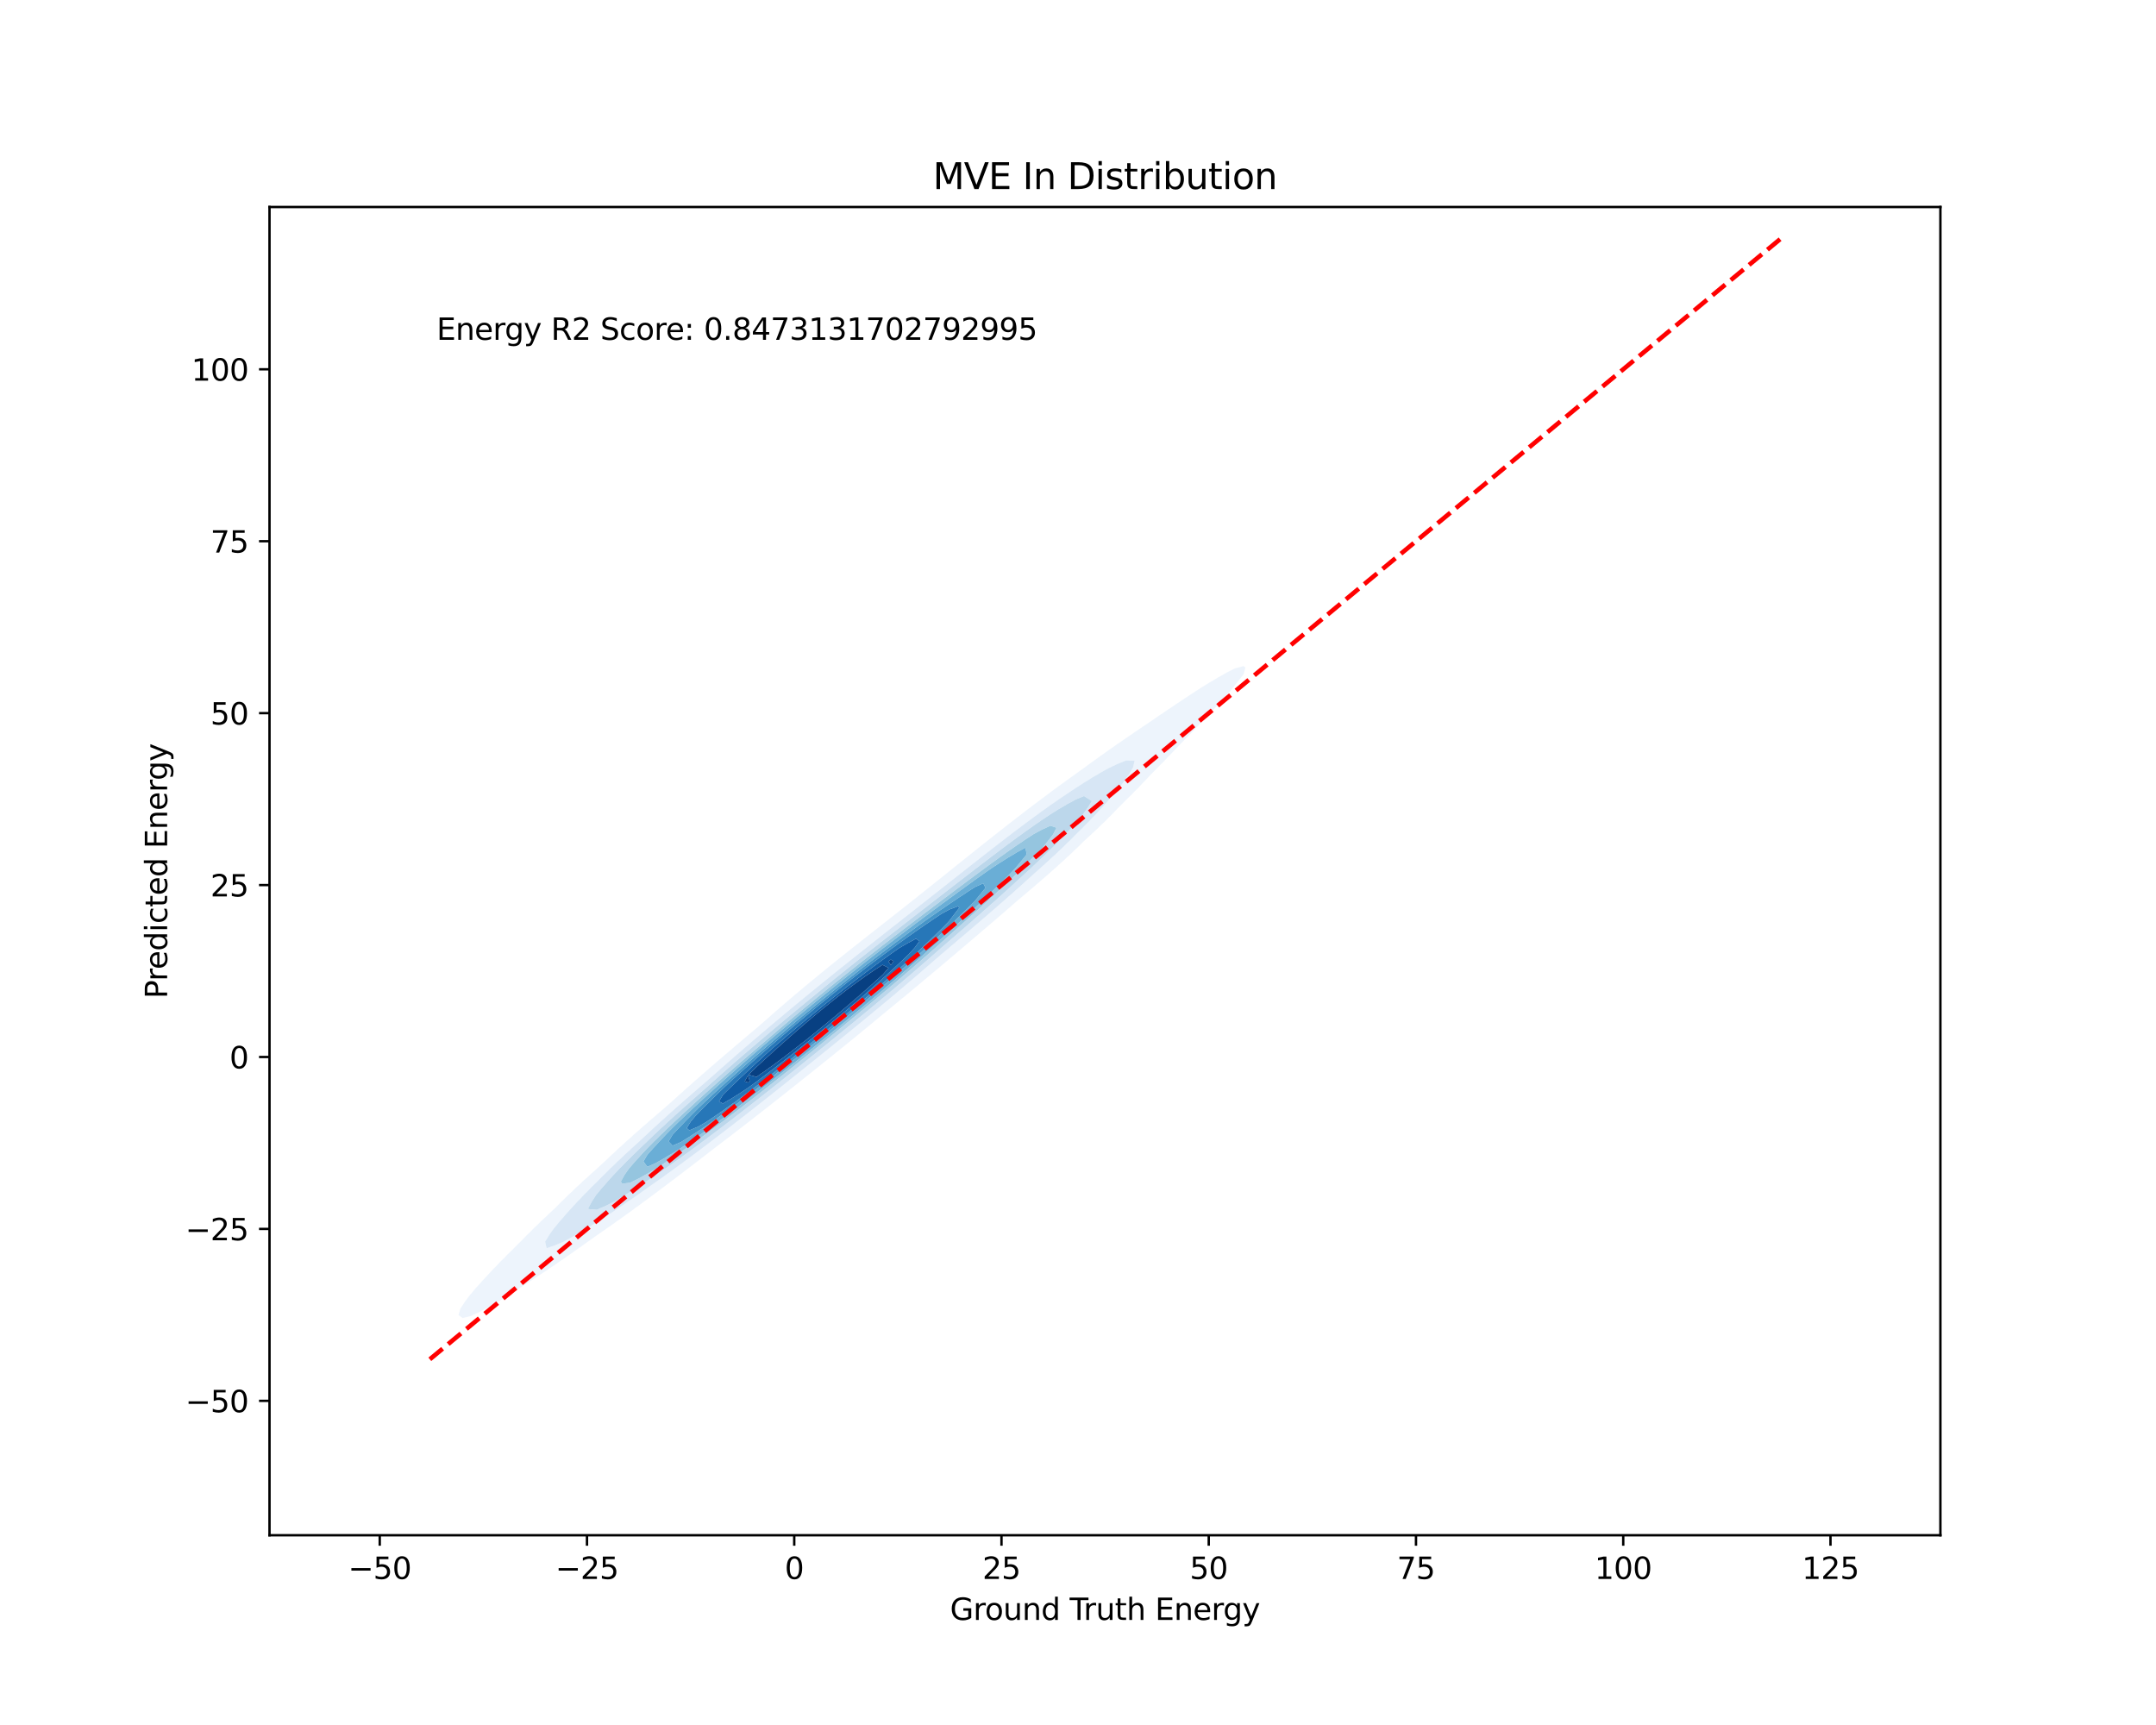 <?xml version="1.0" encoding="utf-8" standalone="no"?>
<!DOCTYPE svg PUBLIC "-//W3C//DTD SVG 1.1//EN"
  "http://www.w3.org/Graphics/SVG/1.1/DTD/svg11.dtd">
<svg xmlns:xlink="http://www.w3.org/1999/xlink" width="720pt" height="576pt" viewBox="0 0 720 576" xmlns="http://www.w3.org/2000/svg" version="1.1">
 <defs>
  <style type="text/css">*{stroke-linejoin: round; stroke-linecap: butt}</style>
 </defs>
 <g id="figure_1">
  <g id="patch_1">
   <path d="M 0 576 
L 720 576 
L 720 0 
L 0 0 
z
" style="fill: #ffffff"/>
  </g>
  <g id="axes_1">
   <g id="patch_2">
    <path d="M 90 512.64 
L 648 512.64 
L 648 69.12 
L 90 69.12 
z
" style="fill: #ffffff"/>
   </g>
   <g id="QuadContourSet_1">
    <path d="M 154.492 440.101 
L 157.296 439.423 
L 157.933 439.091 
L 160.101 438.099 
L 162.404 436.863 
L 162.905 436.625 
L 165.709 435.029 
L 166.312 434.634 
L 168.513 433.341 
L 169.931 432.405 
L 171.317 431.581 
L 173.429 430.176 
L 174.121 429.762 
L 176.833 427.948 
L 176.925 427.892 
L 179.729 426.067 
L 180.217 425.719 
L 182.533 424.216 
L 183.548 423.49 
L 185.337 422.327 
L 186.822 421.262 
L 188.141 420.402 
L 190.046 419.033 
L 190.945 418.446 
L 193.224 416.804 
L 193.749 416.46 
L 196.36 414.575 
L 196.553 414.448 
L 199.357 412.459 
L 199.508 412.347 
L 202.161 410.526 
L 202.706 410.118 
L 204.965 408.562 
L 205.861 407.889 
L 207.769 406.568 
L 208.976 405.66 
L 210.573 404.548 
L 212.053 403.432 
L 213.377 402.504 
L 215.098 401.203 
L 216.181 400.439 
L 218.112 398.974 
L 218.985 398.354 
L 221.099 396.745 
L 221.789 396.252 
L 224.063 394.517 
L 224.593 394.134 
L 227.005 392.288 
L 227.397 392.003 
L 229.929 390.059 
L 230.201 389.859 
L 232.836 387.83 
L 233.005 387.705 
L 235.728 385.602 
L 235.809 385.541 
L 238.608 383.373 
L 238.613 383.369 
L 241.417 381.24 
L 241.539 381.144 
L 244.221 379.099 
L 244.456 378.915 
L 247.025 376.943 
L 247.353 376.687 
L 249.829 374.774 
L 250.232 374.458 
L 252.633 372.592 
L 253.095 372.229 
L 255.437 370.399 
L 255.944 370 
L 258.241 368.195 
L 258.779 367.772 
L 261.045 365.983 
L 261.602 365.543 
L 263.849 363.762 
L 264.415 363.314 
L 266.653 361.534 
L 267.22 361.085 
L 269.457 359.299 
L 270.016 358.857 
L 272.261 357.059 
L 272.805 356.628 
L 275.065 354.813 
L 275.586 354.399 
L 277.869 352.559 
L 278.358 352.17 
L 280.673 350.297 
L 281.119 349.942 
L 283.477 348.025 
L 283.868 347.713 
L 286.281 345.74 
L 286.6 345.484 
L 289.085 343.439 
L 289.313 343.255 
L 291.889 341.12 
L 292.004 341.027 
L 294.682 338.798 
L 294.693 338.789 
L 297.409 336.569 
L 297.497 336.495 
L 300.123 334.341 
L 300.302 334.188 
L 302.823 332.112 
L 303.106 331.869 
L 305.51 329.883 
L 305.91 329.538 
L 308.184 327.654 
L 308.714 327.195 
L 310.847 325.426 
L 311.518 324.841 
L 313.499 323.197 
L 314.322 322.479 
L 316.142 320.968 
L 317.126 320.109 
L 318.778 318.739 
L 319.93 317.734 
L 321.408 316.511 
L 322.734 315.355 
L 324.032 314.282 
L 325.538 312.972 
L 326.65 312.053 
L 328.342 310.583 
L 329.262 309.824 
L 331.146 308.188 
L 331.863 307.596 
L 333.95 305.781 
L 334.451 305.367 
L 336.754 303.357 
L 337.018 303.138 
L 339.558 300.909 
L 339.558 300.909 
L 342.209 298.681 
L 342.362 298.544 
L 344.838 296.452 
L 345.166 296.155 
L 347.438 294.223 
L 347.97 293.736 
L 350.003 291.994 
L 350.774 291.279 
L 352.527 289.766 
L 353.578 288.774 
L 354.999 287.537 
L 356.382 286.21 
L 357.41 285.308 
L 359.186 283.574 
L 359.745 283.079 
L 361.989 280.851 
L 361.99 280.85 
L 364.436 278.622 
L 364.794 278.255 
L 366.823 276.393 
L 367.598 275.586 
L 369.137 274.164 
L 370.402 272.828 
L 371.363 271.936 
L 373.206 269.968 
L 373.486 269.707 
L 375.711 267.478 
L 376.01 267.15 
L 377.987 265.249 
L 378.814 264.34 
L 380.19 263.021 
L 381.618 261.452 
L 382.31 260.792 
L 384.369 258.563 
L 384.422 258.504 
L 386.614 256.334 
L 387.226 255.653 
L 388.808 254.106 
L 390.03 252.766 
L 390.95 251.877 
L 392.834 249.848 
L 393.044 249.648 
L 395.21 247.419 
L 395.638 246.944 
L 397.391 245.191 
L 398.442 244.047 
L 399.542 242.962 
L 401.246 241.139 
L 401.662 240.733 
L 403.759 238.505 
L 404.05 238.173 
L 405.843 236.276 
L 406.854 235.143 
L 407.903 234.047 
L 409.658 232.101 
L 409.931 231.818 
L 411.79 229.59 
L 412.462 228.72 
L 413.561 227.361 
L 415.266 225.178 
L 415.304 225.132 
L 415.917 222.903 
L 415.266 222.413 
L 413.504 222.903 
L 412.462 223.165 
L 409.658 224.569 
L 408.714 225.132 
L 406.854 226.163 
L 404.876 227.361 
L 404.05 227.824 
L 401.246 229.551 
L 401.19 229.59 
L 398.442 231.356 
L 397.772 231.818 
L 395.638 233.192 
L 394.402 234.047 
L 392.834 235.054 
L 391.069 236.276 
L 390.03 236.939 
L 387.767 238.505 
L 387.226 238.847 
L 384.493 240.733 
L 384.422 240.778 
L 381.618 242.663 
L 381.206 242.962 
L 378.814 244.553 
L 377.936 245.191 
L 376.01 246.465 
L 374.696 247.419 
L 373.206 248.401 
L 371.49 249.648 
L 370.402 250.365 
L 368.325 251.877 
L 367.598 252.357 
L 365.203 254.106 
L 364.794 254.377 
L 362.125 256.334 
L 361.99 256.425 
L 359.186 258.452 
L 359.04 258.563 
L 356.382 260.453 
L 355.939 260.792 
L 353.578 262.486 
L 352.883 263.021 
L 350.774 264.55 
L 349.867 265.249 
L 347.97 266.641 
L 346.889 267.478 
L 345.166 268.757 
L 343.946 269.707 
L 342.362 270.896 
L 341.032 271.936 
L 339.558 273.055 
L 338.146 274.164 
L 336.754 275.233 
L 335.284 276.393 
L 333.95 277.428 
L 332.444 278.622 
L 331.146 279.638 
L 329.621 280.851 
L 328.342 281.86 
L 326.814 283.079 
L 325.538 284.093 
L 324.019 285.308 
L 322.734 286.334 
L 321.233 287.537 
L 319.93 288.58 
L 318.452 289.766 
L 317.126 290.829 
L 315.672 291.994 
L 314.322 293.076 
L 312.89 294.223 
L 311.518 295.321 
L 310.103 296.452 
L 308.714 297.559 
L 307.306 298.681 
L 305.91 299.79 
L 304.5 300.909 
L 303.106 302.013 
L 301.684 303.138 
L 300.302 304.228 
L 298.858 305.367 
L 297.497 306.437 
L 296.025 307.596 
L 294.693 308.641 
L 293.187 309.824 
L 291.889 310.844 
L 290.35 312.053 
L 289.085 313.049 
L 287.518 314.282 
L 286.281 315.259 
L 284.695 316.511 
L 283.477 317.479 
L 281.887 318.739 
L 280.673 319.713 
L 279.098 320.968 
L 277.869 321.964 
L 276.332 323.197 
L 275.065 324.235 
L 273.593 325.426 
L 272.261 326.529 
L 270.881 327.654 
L 269.457 328.85 
L 268.2 329.883 
L 266.653 331.198 
L 265.549 332.112 
L 263.849 333.575 
L 262.931 334.341 
L 261.045 335.981 
L 260.344 336.569 
L 258.241 338.418 
L 257.79 338.798 
L 255.437 340.885 
L 255.27 341.027 
L 252.698 343.255 
L 252.633 343.312 
L 250.044 345.484 
L 249.829 345.674 
L 247.402 347.713 
L 247.025 348.047 
L 244.772 349.942 
L 244.221 350.433 
L 242.156 352.17 
L 241.417 352.832 
L 239.555 354.399 
L 238.613 355.246 
L 236.971 356.628 
L 235.809 357.676 
L 234.407 358.857 
L 233.005 360.125 
L 231.865 361.085 
L 230.201 362.597 
L 229.35 363.314 
L 227.397 365.095 
L 226.865 365.543 
L 224.593 367.624 
L 224.418 367.772 
L 221.889 370 
L 221.789 370.093 
L 219.282 372.229 
L 218.985 372.505 
L 216.697 374.458 
L 216.181 374.94 
L 214.138 376.687 
L 213.377 377.402 
L 211.609 378.915 
L 210.573 379.895 
L 209.117 381.144 
L 207.769 382.427 
L 206.669 383.373 
L 204.965 385.004 
L 204.271 385.602 
L 202.161 387.635 
L 201.935 387.83 
L 199.512 390.059 
L 199.357 390.213 
L 197.014 392.288 
L 196.553 392.747 
L 194.559 394.517 
L 193.749 395.329 
L 192.156 396.745 
L 190.945 397.965 
L 189.813 398.974 
L 188.141 400.664 
L 187.537 401.203 
L 185.338 403.432 
L 185.337 403.432 
L 182.93 405.66 
L 182.533 406.075 
L 180.571 407.889 
L 179.729 408.769 
L 178.267 410.118 
L 176.925 411.516 
L 176.023 412.347 
L 174.121 414.323 
L 173.846 414.575 
L 171.609 416.804 
L 171.317 417.12 
L 169.336 419.033 
L 168.513 419.922 
L 167.124 421.262 
L 165.709 422.789 
L 164.981 423.49 
L 162.921 425.719 
L 162.905 425.738 
L 160.829 427.948 
L 160.101 428.816 
L 158.829 430.176 
L 157.296 432.027 
L 156.945 432.405 
L 155.272 434.634 
L 154.492 435.863 
L 153.789 436.863 
L 153.102 439.091 
z
M 182.033 414.575 
L 182.533 413.817 
L 183.417 412.347 
L 184.989 410.118 
L 185.337 409.735 
L 186.842 407.889 
L 188.141 406.449 
L 188.782 405.66 
L 190.788 403.432 
L 190.945 403.278 
L 192.833 401.203 
L 193.749 400.302 
L 194.962 398.974 
L 196.553 397.414 
L 197.167 396.745 
L 199.357 394.605 
L 199.438 394.517 
L 201.637 392.288 
L 202.161 391.808 
L 203.886 390.059 
L 204.965 389.075 
L 206.203 387.83 
L 207.769 386.407 
L 208.577 385.602 
L 210.573 383.795 
L 211 383.373 
L 213.377 381.23 
L 213.465 381.144 
L 215.842 378.915 
L 216.181 378.62 
L 218.223 376.687 
L 218.985 376.025 
L 220.653 374.458 
L 221.789 373.473 
L 223.123 372.229 
L 224.593 370.959 
L 225.628 370 
L 227.397 368.475 
L 228.162 367.772 
L 230.201 366.018 
L 230.721 365.543 
L 233.005 363.583 
L 233.301 363.314 
L 235.809 361.167 
L 235.899 361.085 
L 238.438 358.857 
L 238.613 358.708 
L 240.939 356.628 
L 241.417 356.224 
L 243.467 354.399 
L 244.221 353.763 
L 246.019 352.17 
L 247.025 351.323 
L 248.592 349.942 
L 249.829 348.902 
L 251.185 347.713 
L 252.633 346.498 
L 253.797 345.484 
L 255.437 344.112 
L 256.427 343.255 
L 258.241 341.741 
L 259.073 341.027 
L 261.045 339.387 
L 261.737 338.798 
L 263.849 337.049 
L 264.417 336.569 
L 266.653 334.725 
L 267.113 334.341 
L 269.457 332.417 
L 269.825 332.112 
L 272.261 330.123 
L 272.553 329.883 
L 275.065 327.844 
L 275.297 327.654 
L 277.869 325.577 
L 278.057 325.426 
L 280.673 323.322 
L 280.83 323.197 
L 283.477 321.079 
L 283.617 320.968 
L 286.281 318.845 
L 286.416 318.739 
L 289.085 316.62 
L 289.225 316.511 
L 291.889 314.402 
L 292.044 314.282 
L 294.693 312.19 
L 294.87 312.053 
L 297.497 309.982 
L 297.701 309.824 
L 300.302 307.776 
L 300.536 307.596 
L 303.106 305.572 
L 303.372 305.367 
L 305.91 303.368 
L 306.208 303.138 
L 308.714 301.163 
L 309.043 300.909 
L 311.518 298.957 
L 311.876 298.681 
L 314.322 296.749 
L 314.707 296.452 
L 317.126 294.54 
L 317.536 294.223 
L 319.93 292.331 
L 320.365 291.994 
L 322.734 290.123 
L 323.197 289.766 
L 325.538 287.919 
L 326.035 287.537 
L 328.342 285.721 
L 328.882 285.308 
L 331.146 283.533 
L 331.744 283.079 
L 333.95 281.359 
L 334.626 280.851 
L 336.754 279.202 
L 337.534 278.622 
L 339.558 277.066 
L 340.476 276.393 
L 342.362 274.956 
L 343.46 274.164 
L 345.166 272.877 
L 346.495 271.936 
L 347.97 270.834 
L 349.592 269.707 
L 350.774 268.835 
L 352.766 267.478 
L 353.578 266.886 
L 356.03 265.249 
L 356.382 264.995 
L 359.186 263.147 
L 359.399 263.021 
L 361.99 261.324 
L 362.911 260.792 
L 364.794 259.581 
L 366.601 258.563 
L 367.598 257.933 
L 370.402 256.397 
L 370.553 256.334 
L 373.206 255.066 
L 375.602 254.106 
L 376.01 253.916 
L 378.814 253.991 
L 378.906 254.106 
L 378.814 254.454 
L 378.354 256.334 
L 377.074 258.563 
L 376.01 260.036 
L 375.516 260.792 
L 373.807 263.021 
L 373.206 263.69 
L 371.948 265.249 
L 370.402 266.97 
L 369.989 267.478 
L 367.993 269.707 
L 367.598 270.103 
L 365.95 271.936 
L 364.794 273.088 
L 363.81 274.164 
L 361.99 275.961 
L 361.588 276.393 
L 359.333 278.622 
L 359.186 278.759 
L 357.122 280.851 
L 356.382 281.532 
L 354.828 283.079 
L 353.578 284.219 
L 352.465 285.308 
L 350.774 286.835 
L 350.045 287.537 
L 347.97 289.392 
L 347.576 289.766 
L 345.166 291.901 
L 345.066 291.994 
L 342.601 294.223 
L 342.362 294.428 
L 340.137 296.452 
L 339.558 296.946 
L 337.636 298.681 
L 336.754 299.43 
L 335.105 300.909 
L 333.95 301.887 
L 332.549 303.138 
L 331.146 304.324 
L 329.975 305.367 
L 328.342 306.746 
L 327.386 307.596 
L 325.538 309.155 
L 324.785 309.824 
L 322.734 311.555 
L 322.172 312.053 
L 319.93 313.946 
L 319.551 314.282 
L 317.126 316.329 
L 316.921 316.511 
L 314.322 318.704 
L 314.282 318.739 
L 311.714 320.968 
L 311.518 321.132 
L 309.155 323.197 
L 308.714 323.565 
L 306.576 325.426 
L 305.91 325.98 
L 303.977 327.654 
L 303.106 328.378 
L 301.357 329.883 
L 300.302 330.757 
L 298.717 332.112 
L 297.497 333.118 
L 296.058 334.341 
L 294.693 335.461 
L 293.38 336.569 
L 291.889 337.789 
L 290.685 338.798 
L 289.085 340.102 
L 287.974 341.027 
L 286.281 342.402 
L 285.25 343.255 
L 283.477 344.692 
L 282.515 345.484 
L 280.673 346.972 
L 279.77 347.713 
L 277.869 349.245 
L 277.016 349.942 
L 275.065 351.511 
L 274.255 352.17 
L 272.261 353.771 
L 271.487 354.399 
L 269.457 356.026 
L 268.712 356.628 
L 266.653 358.276 
L 265.931 358.857 
L 263.849 360.519 
L 263.142 361.085 
L 261.045 362.756 
L 260.344 363.314 
L 258.241 364.985 
L 257.537 365.543 
L 255.437 367.206 
L 254.718 367.772 
L 252.633 369.418 
L 251.886 370 
L 249.829 371.618 
L 249.039 372.229 
L 247.025 373.807 
L 246.177 374.458 
L 244.221 375.984 
L 243.296 376.687 
L 241.417 378.147 
L 240.396 378.915 
L 238.613 380.294 
L 237.473 381.144 
L 235.809 382.425 
L 234.525 383.373 
L 233.005 384.537 
L 231.548 385.602 
L 230.201 386.629 
L 228.54 387.83 
L 227.397 388.698 
L 225.496 390.059 
L 224.593 390.741 
L 222.41 392.288 
L 221.789 392.755 
L 219.278 394.517 
L 218.985 394.735 
L 216.181 396.7 
L 216.112 396.745 
L 213.377 398.702 
L 212.96 398.974 
L 210.573 400.669 
L 209.747 401.203 
L 207.769 402.597 
L 206.462 403.432 
L 204.965 404.48 
L 203.098 405.66 
L 202.161 406.313 
L 199.646 407.889 
L 199.357 408.089 
L 196.553 409.832 
L 196.034 410.118 
L 193.749 411.524 
L 192.241 412.347 
L 190.945 413.138 
L 188.289 414.575 
L 188.141 414.665 
L 185.337 415.842 
L 182.533 416.804 
z
" clip-path="url(#p214632bd79)" style="fill: #edf4fc"/>
    <path d="M 182.533 416.804 
L 185.337 415.842 
L 188.141 414.665 
L 188.289 414.575 
L 190.945 413.138 
L 192.241 412.347 
L 193.749 411.524 
L 196.034 410.118 
L 196.553 409.832 
L 199.357 408.089 
L 199.646 407.889 
L 202.161 406.313 
L 203.098 405.66 
L 204.965 404.48 
L 206.462 403.432 
L 207.769 402.597 
L 209.747 401.203 
L 210.573 400.669 
L 212.96 398.974 
L 213.377 398.702 
L 216.112 396.745 
L 216.181 396.7 
L 218.985 394.735 
L 219.278 394.517 
L 221.789 392.755 
L 222.41 392.288 
L 224.593 390.741 
L 225.496 390.059 
L 227.397 388.698 
L 228.54 387.83 
L 230.201 386.629 
L 231.548 385.602 
L 233.005 384.537 
L 234.525 383.373 
L 235.809 382.425 
L 237.473 381.144 
L 238.613 380.294 
L 240.396 378.915 
L 241.417 378.147 
L 243.296 376.687 
L 244.221 375.984 
L 246.177 374.458 
L 247.025 373.807 
L 249.039 372.229 
L 249.829 371.618 
L 251.886 370 
L 252.633 369.418 
L 254.718 367.772 
L 255.437 367.206 
L 257.537 365.543 
L 258.241 364.985 
L 260.344 363.314 
L 261.045 362.756 
L 263.142 361.085 
L 263.849 360.519 
L 265.931 358.857 
L 266.653 358.276 
L 268.712 356.628 
L 269.457 356.026 
L 271.487 354.399 
L 272.261 353.771 
L 274.255 352.17 
L 275.065 351.511 
L 277.016 349.942 
L 277.869 349.245 
L 279.77 347.713 
L 280.673 346.972 
L 282.515 345.484 
L 283.477 344.692 
L 285.25 343.255 
L 286.281 342.402 
L 287.974 341.027 
L 289.085 340.102 
L 290.685 338.798 
L 291.889 337.789 
L 293.38 336.569 
L 294.693 335.461 
L 296.058 334.341 
L 297.497 333.118 
L 298.717 332.112 
L 300.302 330.757 
L 301.357 329.883 
L 303.106 328.378 
L 303.977 327.654 
L 305.91 325.98 
L 306.576 325.426 
L 308.714 323.565 
L 309.155 323.197 
L 311.518 321.132 
L 311.714 320.968 
L 314.282 318.739 
L 314.322 318.704 
L 316.921 316.511 
L 317.126 316.329 
L 319.551 314.282 
L 319.93 313.946 
L 322.172 312.053 
L 322.734 311.555 
L 324.785 309.824 
L 325.538 309.155 
L 327.386 307.596 
L 328.342 306.746 
L 329.975 305.367 
L 331.146 304.324 
L 332.549 303.138 
L 333.95 301.887 
L 335.105 300.909 
L 336.754 299.43 
L 337.636 298.681 
L 339.558 296.946 
L 340.137 296.452 
L 342.362 294.428 
L 342.601 294.223 
L 345.066 291.994 
L 345.166 291.901 
L 347.576 289.766 
L 347.97 289.392 
L 350.045 287.537 
L 350.774 286.835 
L 352.465 285.308 
L 353.578 284.219 
L 354.828 283.079 
L 356.382 281.532 
L 357.122 280.851 
L 359.186 278.759 
L 359.333 278.622 
L 361.588 276.393 
L 361.99 275.961 
L 363.81 274.164 
L 364.794 273.088 
L 365.95 271.936 
L 367.598 270.103 
L 367.993 269.707 
L 369.989 267.478 
L 370.402 266.97 
L 371.948 265.249 
L 373.206 263.69 
L 373.807 263.021 
L 375.516 260.792 
L 376.01 260.036 
L 377.074 258.563 
L 378.354 256.334 
L 378.814 254.454 
L 378.906 254.106 
L 378.814 253.991 
L 376.01 253.916 
L 375.602 254.106 
L 373.206 255.066 
L 370.553 256.334 
L 370.402 256.397 
L 367.598 257.933 
L 366.601 258.563 
L 364.794 259.581 
L 362.911 260.792 
L 361.99 261.324 
L 359.399 263.021 
L 359.186 263.147 
L 356.382 264.995 
L 356.03 265.249 
L 353.578 266.886 
L 352.766 267.478 
L 350.774 268.835 
L 349.592 269.707 
L 347.97 270.834 
L 346.495 271.936 
L 345.166 272.877 
L 343.46 274.164 
L 342.362 274.956 
L 340.476 276.393 
L 339.558 277.066 
L 337.534 278.622 
L 336.754 279.202 
L 334.626 280.851 
L 333.95 281.359 
L 331.744 283.079 
L 331.146 283.533 
L 328.882 285.308 
L 328.342 285.721 
L 326.035 287.537 
L 325.538 287.919 
L 323.197 289.766 
L 322.734 290.123 
L 320.365 291.994 
L 319.93 292.331 
L 317.536 294.223 
L 317.126 294.54 
L 314.707 296.452 
L 314.322 296.749 
L 311.876 298.681 
L 311.518 298.957 
L 309.043 300.909 
L 308.714 301.163 
L 306.208 303.138 
L 305.91 303.368 
L 303.372 305.367 
L 303.106 305.572 
L 300.536 307.596 
L 300.302 307.776 
L 297.701 309.824 
L 297.497 309.982 
L 294.87 312.053 
L 294.693 312.19 
L 292.044 314.282 
L 291.889 314.402 
L 289.225 316.511 
L 289.085 316.62 
L 286.416 318.739 
L 286.281 318.845 
L 283.617 320.968 
L 283.477 321.079 
L 280.83 323.197 
L 280.673 323.322 
L 278.057 325.426 
L 277.869 325.577 
L 275.297 327.654 
L 275.065 327.844 
L 272.553 329.883 
L 272.261 330.123 
L 269.825 332.112 
L 269.457 332.417 
L 267.113 334.341 
L 266.653 334.725 
L 264.417 336.569 
L 263.849 337.049 
L 261.737 338.798 
L 261.045 339.387 
L 259.073 341.027 
L 258.241 341.741 
L 256.427 343.255 
L 255.437 344.112 
L 253.797 345.484 
L 252.633 346.498 
L 251.185 347.713 
L 249.829 348.902 
L 248.592 349.942 
L 247.025 351.323 
L 246.019 352.17 
L 244.221 353.763 
L 243.467 354.399 
L 241.417 356.224 
L 240.939 356.628 
L 238.613 358.708 
L 238.438 358.857 
L 235.899 361.085 
L 235.809 361.167 
L 233.301 363.314 
L 233.005 363.583 
L 230.721 365.543 
L 230.201 366.018 
L 228.162 367.772 
L 227.397 368.475 
L 225.628 370 
L 224.593 370.959 
L 223.123 372.229 
L 221.789 373.473 
L 220.653 374.458 
L 218.985 376.025 
L 218.223 376.687 
L 216.181 378.62 
L 215.842 378.915 
L 213.465 381.144 
L 213.377 381.23 
L 211 383.373 
L 210.573 383.795 
L 208.577 385.602 
L 207.769 386.407 
L 206.203 387.83 
L 204.965 389.075 
L 203.886 390.059 
L 202.161 391.808 
L 201.637 392.288 
L 199.438 394.517 
L 199.357 394.605 
L 197.167 396.745 
L 196.553 397.414 
L 194.962 398.974 
L 193.749 400.302 
L 192.833 401.203 
L 190.945 403.278 
L 190.788 403.432 
L 188.782 405.66 
L 188.141 406.449 
L 186.842 407.889 
L 185.337 409.735 
L 184.989 410.118 
L 183.417 412.347 
L 182.533 413.817 
L 182.033 414.575 
z
M 196.423 403.432 
L 196.553 403.21 
L 197.646 401.203 
L 199.085 398.974 
L 199.357 398.673 
L 200.94 396.745 
L 202.161 395.394 
L 202.889 394.517 
L 204.918 392.288 
L 204.965 392.242 
L 207.023 390.059 
L 207.769 389.34 
L 209.207 387.83 
L 210.573 386.521 
L 211.459 385.602 
L 213.377 383.774 
L 213.768 383.373 
L 216.113 381.144 
L 216.181 381.083 
L 218.417 378.915 
L 218.985 378.408 
L 220.778 376.687 
L 221.789 375.786 
L 223.185 374.458 
L 224.593 373.21 
L 225.633 372.229 
L 227.397 370.671 
L 228.116 370 
L 230.201 368.166 
L 230.627 367.772 
L 233.005 365.687 
L 233.162 365.543 
L 235.679 363.314 
L 235.809 363.203 
L 238.159 361.085 
L 238.613 360.697 
L 240.668 358.857 
L 241.417 358.218 
L 243.202 356.628 
L 244.221 355.761 
L 245.759 354.399 
L 247.025 353.325 
L 248.336 352.17 
L 249.829 350.906 
L 250.932 349.942 
L 252.633 348.505 
L 253.545 347.713 
L 255.437 346.12 
L 256.174 345.484 
L 258.241 343.751 
L 258.82 343.255 
L 261.045 341.397 
L 261.481 341.027 
L 263.849 339.058 
L 264.158 338.798 
L 266.653 336.734 
L 266.851 336.569 
L 269.457 334.425 
L 269.559 334.341 
L 272.261 332.13 
L 272.284 332.112 
L 275.004 329.883 
L 275.065 329.833 
L 277.737 327.654 
L 277.869 327.547 
L 280.494 325.426 
L 280.673 325.281 
L 283.273 323.197 
L 283.477 323.034 
L 286.073 320.968 
L 286.281 320.802 
L 288.892 318.739 
L 289.085 318.586 
L 291.729 316.511 
L 291.889 316.383 
L 294.581 314.282 
L 294.693 314.193 
L 297.446 312.053 
L 297.497 312.013 
L 300.302 309.836 
L 300.317 309.824 
L 303.106 307.652 
L 303.18 307.596 
L 305.91 305.473 
L 306.05 305.367 
L 308.714 303.297 
L 308.924 303.138 
L 311.518 301.123 
L 311.802 300.909 
L 314.322 298.951 
L 314.682 298.681 
L 317.126 296.781 
L 317.563 296.452 
L 319.93 294.612 
L 320.448 294.223 
L 322.734 292.447 
L 323.339 291.994 
L 325.538 290.288 
L 326.237 289.766 
L 328.342 288.137 
L 329.149 287.537 
L 331.146 285.999 
L 332.082 285.308 
L 333.95 283.878 
L 335.043 283.079 
L 336.754 281.781 
L 338.044 280.851 
L 339.558 279.713 
L 341.097 278.622 
L 342.362 277.683 
L 344.218 276.393 
L 345.166 275.699 
L 347.424 274.164 
L 347.97 273.771 
L 350.738 271.936 
L 350.774 271.91 
L 353.578 270.15 
L 354.378 269.707 
L 356.382 268.497 
L 358.313 267.478 
L 359.186 266.971 
L 361.99 265.816 
L 364.664 267.478 
L 363.252 269.707 
L 361.99 271.463 
L 361.669 271.936 
L 359.84 274.164 
L 359.186 274.865 
L 357.851 276.393 
L 356.382 277.943 
L 355.775 278.622 
L 353.628 280.851 
L 353.578 280.899 
L 351.429 283.079 
L 350.774 283.697 
L 349.158 285.308 
L 347.97 286.414 
L 346.825 287.537 
L 345.166 289.065 
L 344.442 289.766 
L 342.362 291.664 
L 342.016 291.994 
L 339.558 294.221 
L 339.556 294.223 
L 337.133 296.452 
L 336.754 296.781 
L 334.676 298.681 
L 333.95 299.309 
L 332.192 300.909 
L 331.146 301.813 
L 329.686 303.138 
L 328.342 304.296 
L 327.16 305.367 
L 325.538 306.764 
L 324.619 307.596 
L 322.734 309.219 
L 322.063 309.824 
L 319.93 311.661 
L 319.495 312.053 
L 317.126 314.091 
L 316.914 314.282 
L 314.322 316.511 
L 314.322 316.511 
L 311.8 318.739 
L 311.518 318.978 
L 309.258 320.968 
L 308.714 321.426 
L 306.694 323.197 
L 305.91 323.856 
L 304.11 325.426 
L 303.106 326.267 
L 301.505 327.654 
L 300.302 328.659 
L 298.879 329.883 
L 297.497 331.032 
L 296.233 332.112 
L 294.693 333.387 
L 293.569 334.341 
L 291.889 335.725 
L 290.887 336.569 
L 289.085 338.049 
L 288.189 338.798 
L 286.281 340.359 
L 285.477 341.027 
L 283.477 342.657 
L 282.753 343.255 
L 280.673 344.946 
L 280.019 345.484 
L 277.869 347.226 
L 277.275 347.713 
L 275.065 349.5 
L 274.522 349.942 
L 272.261 351.766 
L 271.762 352.17 
L 269.457 354.026 
L 268.995 354.399 
L 266.653 356.28 
L 266.22 356.628 
L 263.849 358.526 
L 263.436 358.857 
L 261.045 360.765 
L 260.642 361.085 
L 258.241 362.995 
L 257.837 363.314 
L 255.437 365.216 
L 255.019 365.543 
L 252.633 367.424 
L 252.185 367.772 
L 249.829 369.621 
L 249.335 370 
L 247.025 371.803 
L 246.464 372.229 
L 244.221 373.969 
L 243.571 374.458 
L 241.417 376.118 
L 240.653 376.687 
L 238.613 378.248 
L 237.705 378.915 
L 235.809 380.357 
L 234.725 381.144 
L 233.005 382.442 
L 231.706 383.373 
L 230.201 384.501 
L 228.645 385.602 
L 227.397 386.53 
L 225.533 387.83 
L 224.593 388.524 
L 222.365 390.059 
L 221.789 390.481 
L 219.13 392.288 
L 218.985 392.393 
L 216.181 394.289 
L 215.811 394.517 
L 213.377 396.145 
L 212.385 396.745 
L 210.573 397.941 
L 208.832 398.974 
L 207.769 399.666 
L 205.134 401.203 
L 204.965 401.311 
L 202.161 402.723 
L 200.472 403.432 
L 199.357 403.958 
L 196.553 403.742 
z
" clip-path="url(#p214632bd79)" style="fill: #d7e6f5"/>
    <path d="M 196.553 403.742 
L 199.357 403.958 
L 200.472 403.432 
L 202.161 402.723 
L 204.965 401.311 
L 205.134 401.203 
L 207.769 399.666 
L 208.832 398.974 
L 210.573 397.941 
L 212.385 396.745 
L 213.377 396.145 
L 215.811 394.517 
L 216.181 394.289 
L 218.985 392.393 
L 219.13 392.288 
L 221.789 390.481 
L 222.365 390.059 
L 224.593 388.524 
L 225.533 387.83 
L 227.397 386.53 
L 228.645 385.602 
L 230.201 384.501 
L 231.706 383.373 
L 233.005 382.442 
L 234.725 381.144 
L 235.809 380.357 
L 237.705 378.915 
L 238.613 378.248 
L 240.653 376.687 
L 241.417 376.118 
L 243.571 374.458 
L 244.221 373.969 
L 246.464 372.229 
L 247.025 371.803 
L 249.335 370 
L 249.829 369.621 
L 252.185 367.772 
L 252.633 367.424 
L 255.019 365.543 
L 255.437 365.216 
L 257.837 363.314 
L 258.241 362.995 
L 260.642 361.085 
L 261.045 360.765 
L 263.436 358.857 
L 263.849 358.526 
L 266.22 356.628 
L 266.653 356.28 
L 268.995 354.399 
L 269.457 354.026 
L 271.762 352.17 
L 272.261 351.766 
L 274.522 349.942 
L 275.065 349.5 
L 277.275 347.713 
L 277.869 347.226 
L 280.019 345.484 
L 280.673 344.946 
L 282.753 343.255 
L 283.477 342.657 
L 285.477 341.027 
L 286.281 340.359 
L 288.189 338.798 
L 289.085 338.049 
L 290.887 336.569 
L 291.889 335.725 
L 293.569 334.341 
L 294.693 333.387 
L 296.233 332.112 
L 297.497 331.032 
L 298.879 329.883 
L 300.302 328.659 
L 301.505 327.654 
L 303.106 326.267 
L 304.11 325.426 
L 305.91 323.856 
L 306.694 323.197 
L 308.714 321.426 
L 309.258 320.968 
L 311.518 318.978 
L 311.8 318.739 
L 314.322 316.511 
L 314.322 316.511 
L 316.914 314.282 
L 317.126 314.091 
L 319.495 312.053 
L 319.93 311.661 
L 322.063 309.824 
L 322.734 309.219 
L 324.619 307.596 
L 325.538 306.764 
L 327.16 305.367 
L 328.342 304.296 
L 329.686 303.138 
L 331.146 301.813 
L 332.192 300.909 
L 333.95 299.309 
L 334.676 298.681 
L 336.754 296.781 
L 337.133 296.452 
L 339.556 294.223 
L 339.558 294.221 
L 342.016 291.994 
L 342.362 291.664 
L 344.442 289.766 
L 345.166 289.065 
L 346.825 287.537 
L 347.97 286.414 
L 349.158 285.308 
L 350.774 283.697 
L 351.429 283.079 
L 353.578 280.899 
L 353.628 280.851 
L 355.775 278.622 
L 356.382 277.943 
L 357.851 276.393 
L 359.186 274.865 
L 359.84 274.164 
L 361.669 271.936 
L 361.99 271.463 
L 363.252 269.707 
L 364.664 267.478 
L 361.99 265.816 
L 359.186 266.971 
L 358.313 267.478 
L 356.382 268.497 
L 354.378 269.707 
L 353.578 270.15 
L 350.774 271.91 
L 350.738 271.936 
L 347.97 273.771 
L 347.424 274.164 
L 345.166 275.699 
L 344.218 276.393 
L 342.362 277.683 
L 341.097 278.622 
L 339.558 279.713 
L 338.044 280.851 
L 336.754 281.781 
L 335.043 283.079 
L 333.95 283.878 
L 332.082 285.308 
L 331.146 285.999 
L 329.149 287.537 
L 328.342 288.137 
L 326.237 289.766 
L 325.538 290.288 
L 323.339 291.994 
L 322.734 292.447 
L 320.448 294.223 
L 319.93 294.612 
L 317.563 296.452 
L 317.126 296.781 
L 314.682 298.681 
L 314.322 298.951 
L 311.802 300.909 
L 311.518 301.123 
L 308.924 303.138 
L 308.714 303.297 
L 306.05 305.367 
L 305.91 305.473 
L 303.18 307.596 
L 303.106 307.652 
L 300.317 309.824 
L 300.302 309.836 
L 297.497 312.013 
L 297.446 312.053 
L 294.693 314.193 
L 294.581 314.282 
L 291.889 316.383 
L 291.729 316.511 
L 289.085 318.586 
L 288.892 318.739 
L 286.281 320.802 
L 286.073 320.968 
L 283.477 323.034 
L 283.273 323.197 
L 280.673 325.281 
L 280.494 325.426 
L 277.869 327.547 
L 277.737 327.654 
L 275.065 329.833 
L 275.004 329.883 
L 272.284 332.112 
L 272.261 332.13 
L 269.559 334.341 
L 269.457 334.425 
L 266.851 336.569 
L 266.653 336.734 
L 264.158 338.798 
L 263.849 339.058 
L 261.481 341.027 
L 261.045 341.397 
L 258.82 343.255 
L 258.241 343.751 
L 256.174 345.484 
L 255.437 346.12 
L 253.545 347.713 
L 252.633 348.505 
L 250.932 349.942 
L 249.829 350.906 
L 248.336 352.17 
L 247.025 353.325 
L 245.759 354.399 
L 244.221 355.761 
L 243.202 356.628 
L 241.417 358.218 
L 240.668 358.857 
L 238.613 360.697 
L 238.159 361.085 
L 235.809 363.203 
L 235.679 363.314 
L 233.162 365.543 
L 233.005 365.687 
L 230.627 367.772 
L 230.201 368.166 
L 228.116 370 
L 227.397 370.671 
L 225.633 372.229 
L 224.593 373.21 
L 223.185 374.458 
L 221.789 375.786 
L 220.778 376.687 
L 218.985 378.408 
L 218.417 378.915 
L 216.181 381.083 
L 216.113 381.144 
L 213.768 383.373 
L 213.377 383.774 
L 211.459 385.602 
L 210.573 386.521 
L 209.207 387.83 
L 207.769 389.34 
L 207.023 390.059 
L 204.965 392.242 
L 204.918 392.288 
L 202.889 394.517 
L 202.161 395.394 
L 200.94 396.745 
L 199.357 398.673 
L 199.085 398.974 
L 197.646 401.203 
L 196.553 403.21 
L 196.423 403.432 
z
M 207.33 394.517 
L 207.769 393.752 
L 208.567 392.288 
L 210.14 390.059 
L 210.573 389.59 
L 212.087 387.83 
L 213.377 386.445 
L 214.114 385.602 
L 216.181 383.403 
L 216.207 383.373 
L 218.402 381.144 
L 218.985 380.596 
L 220.662 378.915 
L 221.789 377.862 
L 222.976 376.687 
L 224.593 375.186 
L 225.337 374.458 
L 227.397 372.558 
L 227.737 372.229 
L 230.165 370 
L 230.201 369.968 
L 232.574 367.772 
L 233.005 367.394 
L 235.022 365.543 
L 235.809 364.855 
L 237.502 363.314 
L 238.613 362.347 
L 240.01 361.085 
L 241.417 359.865 
L 242.541 358.857 
L 244.221 357.405 
L 245.094 356.628 
L 247.025 354.965 
L 247.665 354.399 
L 249.829 352.542 
L 250.252 352.17 
L 252.633 350.135 
L 252.855 349.942 
L 255.437 347.743 
L 255.472 347.713 
L 258.064 345.484 
L 258.241 345.336 
L 260.67 343.255 
L 261.045 342.942 
L 263.3 341.027 
L 263.849 340.57 
L 265.953 338.798 
L 266.653 338.218 
L 268.628 336.569 
L 269.457 335.887 
L 271.327 334.341 
L 272.261 333.576 
L 274.048 332.112 
L 275.065 331.284 
L 276.791 329.883 
L 277.869 329.011 
L 279.555 327.654 
L 280.673 326.755 
L 282.34 325.426 
L 283.477 324.516 
L 285.146 323.197 
L 286.281 322.294 
L 287.972 320.968 
L 289.085 320.086 
L 290.816 318.739 
L 291.889 317.893 
L 293.679 316.511 
L 294.693 315.714 
L 296.559 314.282 
L 297.497 313.548 
L 299.456 312.053 
L 300.302 311.393 
L 302.368 309.824 
L 303.106 309.25 
L 305.292 307.596 
L 305.91 307.116 
L 308.229 305.367 
L 308.714 304.99 
L 311.175 303.138 
L 311.518 302.872 
L 314.129 300.909 
L 314.322 300.759 
L 317.09 298.681 
L 317.126 298.653 
L 319.93 296.544 
L 320.058 296.452 
L 322.734 294.441 
L 323.038 294.223 
L 325.538 292.349 
L 326.035 291.994 
L 328.342 290.271 
L 329.056 289.766 
L 331.146 288.214 
L 332.111 287.537 
L 333.95 286.183 
L 335.214 285.308 
L 336.754 284.187 
L 338.383 283.079 
L 339.558 282.237 
L 341.643 280.851 
L 342.362 280.345 
L 345.026 278.622 
L 345.166 278.526 
L 347.97 277 
L 349.347 276.393 
L 350.774 275.708 
L 352.822 276.393 
L 351.682 278.622 
L 350.774 279.79 
L 349.964 280.851 
L 348.125 283.079 
L 347.97 283.236 
L 345.991 285.308 
L 345.166 286.127 
L 343.796 287.537 
L 342.362 288.944 
L 341.552 289.766 
L 339.558 291.703 
L 339.267 291.994 
L 336.94 294.223 
L 336.754 294.391 
L 334.563 296.452 
L 333.95 297.002 
L 332.158 298.681 
L 331.146 299.585 
L 329.728 300.909 
L 328.342 302.146 
L 327.278 303.138 
L 325.538 304.69 
L 324.811 305.367 
L 322.734 307.218 
L 322.328 307.596 
L 319.93 309.732 
L 319.83 309.824 
L 317.349 312.053 
L 317.126 312.245 
L 314.863 314.282 
L 314.322 314.748 
L 312.357 316.511 
L 311.518 317.231 
L 309.829 318.739 
L 308.714 319.695 
L 307.281 320.968 
L 305.91 322.139 
L 304.712 323.197 
L 303.106 324.563 
L 302.122 325.426 
L 300.302 326.968 
L 299.512 327.654 
L 297.497 329.352 
L 296.882 329.883 
L 294.693 331.719 
L 294.234 332.112 
L 291.889 334.068 
L 291.568 334.341 
L 289.085 336.401 
L 288.885 336.569 
L 286.281 338.72 
L 286.188 338.798 
L 283.477 341.027 
L 283.477 341.027 
L 280.78 343.255 
L 280.673 343.342 
L 278.067 345.484 
L 277.869 345.645 
L 275.341 347.713 
L 275.065 347.936 
L 272.603 349.942 
L 272.261 350.217 
L 269.852 352.17 
L 269.457 352.488 
L 267.09 354.399 
L 266.653 354.75 
L 264.314 356.628 
L 263.849 357 
L 261.525 358.857 
L 261.045 359.24 
L 258.72 361.085 
L 258.241 361.466 
L 255.896 363.314 
L 255.437 363.678 
L 253.053 365.543 
L 252.633 365.874 
L 250.185 367.772 
L 249.829 368.051 
L 247.291 370 
L 247.025 370.208 
L 244.366 372.229 
L 244.221 372.342 
L 241.417 374.451 
L 241.408 374.458 
L 238.613 376.555 
L 238.428 376.687 
L 235.809 378.63 
L 235.403 378.915 
L 233.005 380.675 
L 232.325 381.144 
L 230.201 382.683 
L 229.184 383.373 
L 227.397 384.652 
L 225.97 385.602 
L 224.593 386.575 
L 222.67 387.83 
L 221.789 388.445 
L 219.269 390.059 
L 218.985 390.254 
L 216.181 391.936 
L 215.496 392.288 
L 213.377 393.476 
L 211.267 394.517 
L 210.573 394.893 
L 207.769 395.265 
z
" clip-path="url(#p214632bd79)" style="fill: #bcd7eb"/>
    <path d="M 207.769 395.265 
L 210.573 394.893 
L 211.267 394.517 
L 213.377 393.476 
L 215.496 392.288 
L 216.181 391.936 
L 218.985 390.254 
L 219.269 390.059 
L 221.789 388.445 
L 222.67 387.83 
L 224.593 386.575 
L 225.97 385.602 
L 227.397 384.652 
L 229.184 383.373 
L 230.201 382.683 
L 232.325 381.144 
L 233.005 380.675 
L 235.403 378.915 
L 235.809 378.63 
L 238.428 376.687 
L 238.613 376.555 
L 241.408 374.458 
L 241.417 374.451 
L 244.221 372.342 
L 244.366 372.229 
L 247.025 370.208 
L 247.291 370 
L 249.829 368.051 
L 250.185 367.772 
L 252.633 365.874 
L 253.053 365.543 
L 255.437 363.678 
L 255.896 363.314 
L 258.241 361.466 
L 258.72 361.085 
L 261.045 359.24 
L 261.525 358.857 
L 263.849 357 
L 264.314 356.628 
L 266.653 354.75 
L 267.09 354.399 
L 269.457 352.488 
L 269.852 352.17 
L 272.261 350.217 
L 272.603 349.942 
L 275.065 347.936 
L 275.341 347.713 
L 277.869 345.645 
L 278.067 345.484 
L 280.673 343.342 
L 280.78 343.255 
L 283.477 341.027 
L 283.477 341.027 
L 286.188 338.798 
L 286.281 338.72 
L 288.885 336.569 
L 289.085 336.401 
L 291.568 334.341 
L 291.889 334.068 
L 294.234 332.112 
L 294.693 331.719 
L 296.882 329.883 
L 297.497 329.352 
L 299.512 327.654 
L 300.302 326.968 
L 302.122 325.426 
L 303.106 324.563 
L 304.712 323.197 
L 305.91 322.139 
L 307.281 320.968 
L 308.714 319.695 
L 309.829 318.739 
L 311.518 317.231 
L 312.357 316.511 
L 314.322 314.748 
L 314.863 314.282 
L 317.126 312.245 
L 317.349 312.053 
L 319.83 309.824 
L 319.93 309.732 
L 322.328 307.596 
L 322.734 307.218 
L 324.811 305.367 
L 325.538 304.69 
L 327.278 303.138 
L 328.342 302.146 
L 329.728 300.909 
L 331.146 299.585 
L 332.158 298.681 
L 333.95 297.002 
L 334.563 296.452 
L 336.754 294.391 
L 336.94 294.223 
L 339.267 291.994 
L 339.558 291.703 
L 341.552 289.766 
L 342.362 288.944 
L 343.796 287.537 
L 345.166 286.127 
L 345.991 285.308 
L 347.97 283.236 
L 348.125 283.079 
L 349.964 280.851 
L 350.774 279.79 
L 351.682 278.622 
L 352.822 276.393 
L 350.774 275.708 
L 349.347 276.393 
L 347.97 277 
L 345.166 278.526 
L 345.026 278.622 
L 342.362 280.345 
L 341.643 280.851 
L 339.558 282.237 
L 338.383 283.079 
L 336.754 284.187 
L 335.214 285.308 
L 333.95 286.183 
L 332.111 287.537 
L 331.146 288.214 
L 329.056 289.766 
L 328.342 290.271 
L 326.035 291.994 
L 325.538 292.349 
L 323.038 294.223 
L 322.734 294.441 
L 320.058 296.452 
L 319.93 296.544 
L 317.126 298.653 
L 317.09 298.681 
L 314.322 300.759 
L 314.129 300.909 
L 311.518 302.872 
L 311.175 303.138 
L 308.714 304.99 
L 308.229 305.367 
L 305.91 307.116 
L 305.292 307.596 
L 303.106 309.25 
L 302.368 309.824 
L 300.302 311.393 
L 299.456 312.053 
L 297.497 313.548 
L 296.559 314.282 
L 294.693 315.714 
L 293.679 316.511 
L 291.889 317.893 
L 290.816 318.739 
L 289.085 320.086 
L 287.972 320.968 
L 286.281 322.294 
L 285.146 323.197 
L 283.477 324.516 
L 282.34 325.426 
L 280.673 326.755 
L 279.555 327.654 
L 277.869 329.011 
L 276.791 329.883 
L 275.065 331.284 
L 274.048 332.112 
L 272.261 333.576 
L 271.327 334.341 
L 269.457 335.887 
L 268.628 336.569 
L 266.653 338.218 
L 265.953 338.798 
L 263.849 340.57 
L 263.3 341.027 
L 261.045 342.942 
L 260.67 343.255 
L 258.241 345.336 
L 258.064 345.484 
L 255.472 347.713 
L 255.437 347.743 
L 252.855 349.942 
L 252.633 350.135 
L 250.252 352.17 
L 249.829 352.542 
L 247.665 354.399 
L 247.025 354.965 
L 245.094 356.628 
L 244.221 357.405 
L 242.541 358.857 
L 241.417 359.865 
L 240.01 361.085 
L 238.613 362.347 
L 237.502 363.314 
L 235.809 364.855 
L 235.022 365.543 
L 233.005 367.394 
L 232.574 367.772 
L 230.201 369.968 
L 230.165 370 
L 227.737 372.229 
L 227.397 372.558 
L 225.337 374.458 
L 224.593 375.186 
L 222.976 376.687 
L 221.789 377.862 
L 220.662 378.915 
L 218.985 380.596 
L 218.402 381.144 
L 216.207 383.373 
L 216.181 383.403 
L 214.114 385.602 
L 213.377 386.445 
L 212.087 387.83 
L 210.573 389.59 
L 210.14 390.059 
L 208.567 392.288 
L 207.769 393.752 
L 207.33 394.517 
z
M 214.873 387.83 
L 216.175 385.602 
L 216.181 385.595 
L 218.154 383.373 
L 218.985 382.497 
L 220.206 381.144 
L 221.789 379.494 
L 222.32 378.915 
L 224.496 376.687 
L 224.593 376.597 
L 226.78 374.458 
L 227.397 373.889 
L 229.115 372.229 
L 230.201 371.233 
L 231.492 370 
L 233.005 368.622 
L 233.906 367.772 
L 235.809 366.049 
L 236.351 365.543 
L 238.613 363.507 
L 238.821 363.314 
L 241.304 361.085 
L 241.417 360.987 
L 243.793 358.857 
L 244.221 358.486 
L 246.308 356.628 
L 247.025 356.01 
L 248.848 354.399 
L 249.829 353.557 
L 251.408 352.17 
L 252.633 351.123 
L 253.989 349.942 
L 255.437 348.709 
L 256.589 347.713 
L 258.241 346.313 
L 259.208 345.484 
L 261.045 343.936 
L 261.846 343.255 
L 263.849 341.576 
L 264.502 341.027 
L 266.653 339.235 
L 267.178 338.798 
L 269.457 336.912 
L 269.873 336.569 
L 272.261 334.608 
L 272.589 334.341 
L 275.065 332.321 
L 275.325 332.112 
L 277.869 330.053 
L 278.082 329.883 
L 280.673 327.802 
L 280.86 327.654 
L 283.477 325.567 
L 283.659 325.426 
L 286.281 323.35 
L 286.479 323.197 
L 289.085 321.149 
L 289.321 320.968 
L 291.889 318.963 
L 292.184 318.739 
L 294.693 316.793 
L 295.07 316.511 
L 297.497 314.639 
L 297.977 314.282 
L 300.302 312.499 
L 300.906 312.053 
L 303.106 310.374 
L 303.855 309.824 
L 305.91 308.263 
L 306.826 307.596 
L 308.714 306.166 
L 309.815 305.367 
L 311.518 304.081 
L 312.823 303.138 
L 314.322 302.008 
L 315.847 300.909 
L 317.126 299.946 
L 318.888 298.681 
L 319.93 297.896 
L 321.945 296.452 
L 322.734 295.859 
L 325.023 294.223 
L 325.538 293.837 
L 328.126 291.994 
L 328.342 291.833 
L 331.146 289.884 
L 331.339 289.766 
L 333.95 288.047 
L 334.801 287.537 
L 336.754 286.283 
L 338.44 285.308 
L 339.558 284.614 
L 342.339 283.079 
L 342.362 283.066 
L 342.45 283.079 
L 342.869 285.308 
L 342.362 285.925 
L 341.041 287.537 
L 339.558 289.322 
L 339.19 289.766 
L 337.109 291.994 
L 336.754 292.337 
L 334.859 294.223 
L 333.95 295.096 
L 332.582 296.452 
L 331.146 297.828 
L 330.283 298.681 
L 328.342 300.539 
L 327.967 300.909 
L 325.626 303.138 
L 325.538 303.217 
L 323.229 305.367 
L 322.734 305.809 
L 320.813 307.596 
L 319.93 308.383 
L 318.377 309.824 
L 317.126 310.938 
L 315.922 312.053 
L 314.322 313.476 
L 313.448 314.282 
L 311.518 315.994 
L 310.954 316.511 
L 308.714 318.491 
L 308.442 318.739 
L 305.91 320.968 
L 305.91 320.968 
L 303.385 323.197 
L 303.106 323.435 
L 300.834 325.426 
L 300.302 325.877 
L 298.258 327.654 
L 297.497 328.295 
L 295.656 329.883 
L 294.693 330.691 
L 293.032 332.112 
L 291.889 333.065 
L 290.386 334.341 
L 289.085 335.42 
L 287.719 336.569 
L 286.281 337.757 
L 285.035 338.798 
L 283.477 340.078 
L 282.333 341.027 
L 280.673 342.386 
L 279.618 343.255 
L 277.869 344.682 
L 276.889 345.484 
L 275.065 346.966 
L 274.147 347.713 
L 272.261 349.241 
L 271.394 349.942 
L 269.457 351.506 
L 268.63 352.17 
L 266.653 353.761 
L 265.854 354.399 
L 263.849 356.005 
L 263.064 356.628 
L 261.045 358.239 
L 260.26 358.857 
L 258.241 360.459 
L 257.439 361.085 
L 255.437 362.665 
L 254.597 363.314 
L 252.633 364.855 
L 251.733 365.543 
L 249.829 367.025 
L 248.841 367.772 
L 247.025 369.174 
L 245.918 370 
L 244.221 371.299 
L 242.957 372.229 
L 241.417 373.396 
L 239.953 374.458 
L 238.613 375.463 
L 236.899 376.687 
L 235.809 377.496 
L 233.787 378.915 
L 233.005 379.489 
L 230.607 381.144 
L 230.201 381.438 
L 227.397 383.331 
L 227.326 383.373 
L 224.593 385.105 
L 223.725 385.602 
L 221.789 386.794 
L 219.915 387.83 
L 218.985 388.386 
L 216.181 389.599 
z
" clip-path="url(#p214632bd79)" style="fill: #95c5df"/>
    <path d="M 216.181 389.599 
L 218.985 388.386 
L 219.915 387.83 
L 221.789 386.794 
L 223.725 385.602 
L 224.593 385.105 
L 227.326 383.373 
L 227.397 383.331 
L 230.201 381.438 
L 230.607 381.144 
L 233.005 379.489 
L 233.787 378.915 
L 235.809 377.496 
L 236.899 376.687 
L 238.613 375.463 
L 239.953 374.458 
L 241.417 373.396 
L 242.957 372.229 
L 244.221 371.299 
L 245.918 370 
L 247.025 369.174 
L 248.841 367.772 
L 249.829 367.025 
L 251.733 365.543 
L 252.633 364.855 
L 254.597 363.314 
L 255.437 362.665 
L 257.439 361.085 
L 258.241 360.459 
L 260.26 358.857 
L 261.045 358.239 
L 263.064 356.628 
L 263.849 356.005 
L 265.854 354.399 
L 266.653 353.761 
L 268.63 352.17 
L 269.457 351.506 
L 271.394 349.942 
L 272.261 349.241 
L 274.147 347.713 
L 275.065 346.966 
L 276.889 345.484 
L 277.869 344.682 
L 279.618 343.255 
L 280.673 342.386 
L 282.333 341.027 
L 283.477 340.078 
L 285.035 338.798 
L 286.281 337.757 
L 287.719 336.569 
L 289.085 335.42 
L 290.386 334.341 
L 291.889 333.065 
L 293.032 332.112 
L 294.693 330.691 
L 295.656 329.883 
L 297.497 328.295 
L 298.258 327.654 
L 300.302 325.877 
L 300.834 325.426 
L 303.106 323.435 
L 303.385 323.197 
L 305.91 320.968 
L 305.91 320.968 
L 308.442 318.739 
L 308.714 318.491 
L 310.954 316.511 
L 311.518 315.994 
L 313.448 314.282 
L 314.322 313.476 
L 315.922 312.053 
L 317.126 310.938 
L 318.377 309.824 
L 319.93 308.383 
L 320.813 307.596 
L 322.734 305.809 
L 323.229 305.367 
L 325.538 303.217 
L 325.626 303.138 
L 327.967 300.909 
L 328.342 300.539 
L 330.283 298.681 
L 331.146 297.828 
L 332.582 296.452 
L 333.95 295.096 
L 334.859 294.223 
L 336.754 292.337 
L 337.109 291.994 
L 339.19 289.766 
L 339.558 289.322 
L 341.041 287.537 
L 342.362 285.925 
L 342.869 285.308 
L 342.45 283.079 
L 342.362 283.066 
L 342.339 283.079 
L 339.558 284.614 
L 338.44 285.308 
L 336.754 286.283 
L 334.801 287.537 
L 333.95 288.047 
L 331.339 289.766 
L 331.146 289.884 
L 328.342 291.833 
L 328.126 291.994 
L 325.538 293.837 
L 325.023 294.223 
L 322.734 295.859 
L 321.945 296.452 
L 319.93 297.896 
L 318.888 298.681 
L 317.126 299.946 
L 315.847 300.909 
L 314.322 302.008 
L 312.823 303.138 
L 311.518 304.081 
L 309.815 305.367 
L 308.714 306.166 
L 306.826 307.596 
L 305.91 308.263 
L 303.855 309.824 
L 303.106 310.374 
L 300.906 312.053 
L 300.302 312.499 
L 297.977 314.282 
L 297.497 314.639 
L 295.07 316.511 
L 294.693 316.793 
L 292.184 318.739 
L 291.889 318.963 
L 289.321 320.968 
L 289.085 321.149 
L 286.479 323.197 
L 286.281 323.35 
L 283.659 325.426 
L 283.477 325.567 
L 280.86 327.654 
L 280.673 327.802 
L 278.082 329.883 
L 277.869 330.053 
L 275.325 332.112 
L 275.065 332.321 
L 272.589 334.341 
L 272.261 334.608 
L 269.873 336.569 
L 269.457 336.912 
L 267.178 338.798 
L 266.653 339.235 
L 264.502 341.027 
L 263.849 341.576 
L 261.846 343.255 
L 261.045 343.936 
L 259.208 345.484 
L 258.241 346.313 
L 256.589 347.713 
L 255.437 348.709 
L 253.989 349.942 
L 252.633 351.123 
L 251.408 352.17 
L 249.829 353.557 
L 248.848 354.399 
L 247.025 356.01 
L 246.308 356.628 
L 244.221 358.486 
L 243.793 358.857 
L 241.417 360.987 
L 241.304 361.085 
L 238.821 363.314 
L 238.613 363.507 
L 236.351 365.543 
L 235.809 366.049 
L 233.906 367.772 
L 233.005 368.622 
L 231.492 370 
L 230.201 371.233 
L 229.115 372.229 
L 227.397 373.889 
L 226.78 374.458 
L 224.593 376.597 
L 224.496 376.687 
L 222.32 378.915 
L 221.789 379.494 
L 220.206 381.144 
L 218.985 382.497 
L 218.154 383.373 
L 216.181 385.595 
L 216.175 385.602 
L 214.873 387.83 
z
M 223.263 381.144 
L 224.593 378.915 
L 224.593 378.915 
L 226.673 376.687 
L 227.397 375.948 
L 228.812 374.458 
L 230.201 373.056 
L 231 372.229 
L 233.005 370.226 
L 233.227 370 
L 235.545 367.772 
L 235.809 367.533 
L 237.94 365.543 
L 238.613 364.937 
L 240.37 363.314 
L 241.417 362.377 
L 242.829 361.085 
L 244.221 359.846 
L 245.313 358.857 
L 247.025 357.34 
L 247.819 356.628 
L 249.829 354.857 
L 250.344 354.399 
L 252.633 352.394 
L 252.887 352.17 
L 255.437 349.95 
L 255.447 349.942 
L 258.024 347.713 
L 258.241 347.529 
L 260.626 345.484 
L 261.045 345.131 
L 263.252 343.255 
L 263.849 342.755 
L 265.901 341.027 
L 266.653 340.4 
L 268.575 338.798 
L 269.457 338.068 
L 271.274 336.569 
L 272.261 335.758 
L 273.997 334.341 
L 275.065 333.47 
L 276.746 332.112 
L 277.869 331.202 
L 279.52 329.883 
L 280.673 328.957 
L 282.32 327.654 
L 283.477 326.731 
L 285.146 325.426 
L 286.281 324.527 
L 287.998 323.197 
L 289.085 322.343 
L 290.878 320.968 
L 291.889 320.179 
L 293.785 318.739 
L 294.693 318.035 
L 296.721 316.511 
L 297.497 315.912 
L 299.685 314.282 
L 300.302 313.809 
L 302.678 312.053 
L 303.106 311.727 
L 305.699 309.824 
L 305.91 309.664 
L 308.714 307.626 
L 308.76 307.596 
L 311.518 305.646 
L 311.938 305.367 
L 314.322 303.694 
L 315.168 303.138 
L 317.126 301.773 
L 318.451 300.909 
L 319.93 299.884 
L 321.79 298.681 
L 322.734 298.03 
L 325.195 296.452 
L 325.538 296.217 
L 328.342 294.948 
L 329.138 296.452 
L 328.342 297.425 
L 327.316 298.681 
L 325.538 300.888 
L 325.52 300.909 
L 323.276 303.138 
L 322.734 303.657 
L 321.006 305.367 
L 319.93 306.399 
L 318.72 307.596 
L 317.126 309.125 
L 316.417 309.824 
L 314.322 311.831 
L 314.096 312.053 
L 311.72 314.282 
L 311.518 314.461 
L 309.284 316.511 
L 308.714 317.015 
L 306.822 318.739 
L 305.91 319.543 
L 304.334 320.968 
L 303.106 322.043 
L 301.819 323.197 
L 300.302 324.517 
L 299.279 325.426 
L 297.497 326.965 
L 296.713 327.654 
L 294.693 329.388 
L 294.124 329.883 
L 291.889 331.787 
L 291.512 332.112 
L 289.085 334.164 
L 288.878 334.341 
L 286.281 336.52 
L 286.224 336.569 
L 283.553 338.798 
L 283.477 338.86 
L 280.864 341.027 
L 280.673 341.183 
L 278.157 343.255 
L 277.869 343.49 
L 275.433 345.484 
L 275.065 345.783 
L 272.692 347.713 
L 272.261 348.062 
L 269.937 349.942 
L 269.457 350.329 
L 267.165 352.17 
L 266.653 352.582 
L 264.378 354.399 
L 263.849 354.823 
L 261.573 356.628 
L 261.045 357.049 
L 258.747 358.857 
L 258.241 359.258 
L 255.899 361.085 
L 255.437 361.45 
L 253.025 363.314 
L 252.633 363.621 
L 250.12 365.543 
L 249.829 365.769 
L 247.18 367.772 
L 247.025 367.891 
L 244.221 369.981 
L 244.193 370 
L 241.417 372.018 
L 241.109 372.229 
L 238.613 374.009 
L 237.94 374.458 
L 235.809 375.947 
L 234.67 376.687 
L 233.005 377.825 
L 231.276 378.915 
L 230.201 379.633 
L 227.732 381.144 
L 227.397 381.362 
L 224.593 382.546 
z
" clip-path="url(#p214632bd79)" style="fill: #6aaed6"/>
    <path d="M 224.593 382.546 
L 227.397 381.362 
L 227.732 381.144 
L 230.201 379.633 
L 231.276 378.915 
L 233.005 377.825 
L 234.67 376.687 
L 235.809 375.947 
L 237.94 374.458 
L 238.613 374.009 
L 241.109 372.229 
L 241.417 372.018 
L 244.193 370 
L 244.221 369.981 
L 247.025 367.891 
L 247.18 367.772 
L 249.829 365.769 
L 250.12 365.543 
L 252.633 363.621 
L 253.025 363.314 
L 255.437 361.45 
L 255.899 361.085 
L 258.241 359.258 
L 258.747 358.857 
L 261.045 357.049 
L 261.573 356.628 
L 263.849 354.823 
L 264.378 354.399 
L 266.653 352.582 
L 267.165 352.17 
L 269.457 350.329 
L 269.937 349.942 
L 272.261 348.062 
L 272.692 347.713 
L 275.065 345.783 
L 275.433 345.484 
L 277.869 343.49 
L 278.157 343.255 
L 280.673 341.183 
L 280.864 341.027 
L 283.477 338.86 
L 283.553 338.798 
L 286.224 336.569 
L 286.281 336.52 
L 288.878 334.341 
L 289.085 334.164 
L 291.512 332.112 
L 291.889 331.787 
L 294.124 329.883 
L 294.693 329.388 
L 296.713 327.654 
L 297.497 326.965 
L 299.279 325.426 
L 300.302 324.517 
L 301.819 323.197 
L 303.106 322.043 
L 304.334 320.968 
L 305.91 319.543 
L 306.822 318.739 
L 308.714 317.015 
L 309.284 316.511 
L 311.518 314.461 
L 311.72 314.282 
L 314.096 312.053 
L 314.322 311.831 
L 316.417 309.824 
L 317.126 309.125 
L 318.72 307.596 
L 319.93 306.399 
L 321.006 305.367 
L 322.734 303.657 
L 323.276 303.138 
L 325.52 300.909 
L 325.538 300.888 
L 327.316 298.681 
L 328.342 297.425 
L 329.138 296.452 
L 328.342 294.948 
L 325.538 296.217 
L 325.195 296.452 
L 322.734 298.03 
L 321.79 298.681 
L 319.93 299.884 
L 318.451 300.909 
L 317.126 301.773 
L 315.168 303.138 
L 314.322 303.694 
L 311.938 305.367 
L 311.518 305.646 
L 308.76 307.596 
L 308.714 307.626 
L 305.91 309.664 
L 305.699 309.824 
L 303.106 311.727 
L 302.678 312.053 
L 300.302 313.809 
L 299.685 314.282 
L 297.497 315.912 
L 296.721 316.511 
L 294.693 318.035 
L 293.785 318.739 
L 291.889 320.179 
L 290.878 320.968 
L 289.085 322.343 
L 287.998 323.197 
L 286.281 324.527 
L 285.146 325.426 
L 283.477 326.731 
L 282.32 327.654 
L 280.673 328.957 
L 279.52 329.883 
L 277.869 331.202 
L 276.746 332.112 
L 275.065 333.47 
L 273.997 334.341 
L 272.261 335.758 
L 271.274 336.569 
L 269.457 338.068 
L 268.575 338.798 
L 266.653 340.4 
L 265.901 341.027 
L 263.849 342.755 
L 263.252 343.255 
L 261.045 345.131 
L 260.626 345.484 
L 258.241 347.529 
L 258.024 347.713 
L 255.447 349.942 
L 255.437 349.95 
L 252.887 352.17 
L 252.633 352.394 
L 250.344 354.399 
L 249.829 354.857 
L 247.819 356.628 
L 247.025 357.34 
L 245.313 358.857 
L 244.221 359.846 
L 242.829 361.085 
L 241.417 362.377 
L 240.37 363.314 
L 238.613 364.937 
L 237.94 365.543 
L 235.809 367.533 
L 235.545 367.772 
L 233.227 370 
L 233.005 370.226 
L 231 372.229 
L 230.201 373.056 
L 228.812 374.458 
L 227.397 375.948 
L 226.673 376.687 
L 224.593 378.915 
L 224.593 378.915 
L 223.263 381.144 
z
M 229.338 376.687 
L 230.201 375.263 
L 230.701 374.458 
L 232.579 372.229 
L 233.005 371.804 
L 234.777 370 
L 235.809 368.981 
L 237.017 367.772 
L 238.613 366.21 
L 239.29 365.543 
L 241.417 363.482 
L 241.59 363.314 
L 243.986 361.085 
L 244.221 360.876 
L 246.45 358.857 
L 247.025 358.347 
L 248.94 356.628 
L 249.829 355.845 
L 251.454 354.399 
L 252.633 353.367 
L 253.991 352.17 
L 255.437 350.911 
L 256.548 349.942 
L 258.241 348.477 
L 259.125 347.713 
L 261.045 346.064 
L 261.723 345.484 
L 263.849 343.673 
L 264.344 343.255 
L 266.653 341.306 
L 266.987 341.027 
L 269.457 338.961 
L 269.656 338.798 
L 272.261 336.642 
L 272.35 336.569 
L 275.065 334.347 
L 275.073 334.341 
L 277.831 332.112 
L 277.869 332.08 
L 280.618 329.883 
L 280.673 329.838 
L 283.435 327.654 
L 283.477 327.62 
L 286.281 325.426 
L 286.281 325.426 
L 289.085 323.262 
L 289.173 323.197 
L 291.889 321.126 
L 292.105 320.968 
L 294.693 319.018 
L 295.081 318.739 
L 297.497 316.941 
L 298.104 316.511 
L 300.302 314.894 
L 301.178 314.282 
L 303.106 312.88 
L 304.307 312.053 
L 305.91 310.9 
L 307.494 309.824 
L 308.714 308.955 
L 310.74 307.596 
L 311.518 307.046 
L 314.049 305.367 
L 314.322 305.176 
L 317.126 303.651 
L 318.563 303.138 
L 319.93 302.593 
L 320.356 303.138 
L 319.93 303.688 
L 318.627 305.367 
L 317.126 307.34 
L 316.931 307.596 
L 314.774 309.824 
L 314.322 310.258 
L 312.496 312.053 
L 311.518 312.988 
L 310.193 314.282 
L 308.714 315.689 
L 307.866 316.511 
L 305.91 318.36 
L 305.514 318.739 
L 303.13 320.968 
L 303.106 320.99 
L 300.643 323.197 
L 300.302 323.494 
L 298.126 325.426 
L 297.497 325.969 
L 295.58 327.654 
L 294.693 328.415 
L 293.005 329.883 
L 291.889 330.833 
L 290.403 332.112 
L 289.085 333.226 
L 287.777 334.341 
L 286.281 335.596 
L 285.126 336.569 
L 283.477 337.944 
L 282.454 338.798 
L 280.673 340.273 
L 279.76 341.027 
L 277.869 342.583 
L 277.048 343.255 
L 275.065 344.878 
L 274.317 345.484 
L 272.261 347.157 
L 271.569 347.713 
L 269.457 349.421 
L 268.803 349.942 
L 266.653 351.67 
L 266.018 352.17 
L 263.849 353.902 
L 263.212 354.399 
L 261.045 356.117 
L 260.382 356.628 
L 258.241 358.311 
L 257.525 358.857 
L 255.437 360.483 
L 254.636 361.085 
L 252.633 362.629 
L 251.707 363.314 
L 249.829 364.744 
L 248.731 365.543 
L 247.025 366.824 
L 245.698 367.772 
L 244.221 368.863 
L 242.595 370 
L 241.417 370.857 
L 239.41 372.229 
L 238.613 372.797 
L 236.123 374.458 
L 235.809 374.677 
L 233.005 376.276 
L 231.966 376.687 
L 230.201 377.441 
z
" clip-path="url(#p214632bd79)" style="fill: #4695c8"/>
    <path d="M 230.201 377.441 
L 231.966 376.687 
L 233.005 376.276 
L 235.809 374.677 
L 236.123 374.458 
L 238.613 372.797 
L 239.41 372.229 
L 241.417 370.857 
L 242.595 370 
L 244.221 368.863 
L 245.698 367.772 
L 247.025 366.824 
L 248.731 365.543 
L 249.829 364.744 
L 251.707 363.314 
L 252.633 362.629 
L 254.636 361.085 
L 255.437 360.483 
L 257.525 358.857 
L 258.241 358.311 
L 260.382 356.628 
L 261.045 356.117 
L 263.212 354.399 
L 263.849 353.902 
L 266.018 352.17 
L 266.653 351.67 
L 268.803 349.942 
L 269.457 349.421 
L 271.569 347.713 
L 272.261 347.157 
L 274.317 345.484 
L 275.065 344.878 
L 277.048 343.255 
L 277.869 342.583 
L 279.76 341.027 
L 280.673 340.273 
L 282.454 338.798 
L 283.477 337.944 
L 285.126 336.569 
L 286.281 335.596 
L 287.777 334.341 
L 289.085 333.226 
L 290.403 332.112 
L 291.889 330.833 
L 293.005 329.883 
L 294.693 328.415 
L 295.58 327.654 
L 297.497 325.969 
L 298.126 325.426 
L 300.302 323.494 
L 300.643 323.197 
L 303.106 320.99 
L 303.13 320.968 
L 305.514 318.739 
L 305.91 318.36 
L 307.866 316.511 
L 308.714 315.689 
L 310.193 314.282 
L 311.518 312.988 
L 312.496 312.053 
L 314.322 310.258 
L 314.774 309.824 
L 316.931 307.596 
L 317.126 307.34 
L 318.627 305.367 
L 319.93 303.688 
L 320.356 303.138 
L 319.93 302.593 
L 318.563 303.138 
L 317.126 303.651 
L 314.322 305.176 
L 314.049 305.367 
L 311.518 307.046 
L 310.74 307.596 
L 308.714 308.955 
L 307.494 309.824 
L 305.91 310.9 
L 304.307 312.053 
L 303.106 312.88 
L 301.178 314.282 
L 300.302 314.894 
L 298.104 316.511 
L 297.497 316.941 
L 295.081 318.739 
L 294.693 319.018 
L 292.105 320.968 
L 291.889 321.126 
L 289.173 323.197 
L 289.085 323.262 
L 286.281 325.426 
L 286.281 325.426 
L 283.477 327.62 
L 283.435 327.654 
L 280.673 329.838 
L 280.618 329.883 
L 277.869 332.08 
L 277.831 332.112 
L 275.073 334.341 
L 275.065 334.347 
L 272.35 336.569 
L 272.261 336.642 
L 269.656 338.798 
L 269.457 338.961 
L 266.987 341.027 
L 266.653 341.306 
L 264.344 343.255 
L 263.849 343.673 
L 261.723 345.484 
L 261.045 346.064 
L 259.125 347.713 
L 258.241 348.477 
L 256.548 349.942 
L 255.437 350.911 
L 253.991 352.17 
L 252.633 353.367 
L 251.454 354.399 
L 249.829 355.845 
L 248.94 356.628 
L 247.025 358.347 
L 246.45 358.857 
L 244.221 360.876 
L 243.986 361.085 
L 241.59 363.314 
L 241.417 363.482 
L 239.29 365.543 
L 238.613 366.21 
L 237.017 367.772 
L 235.809 368.981 
L 234.777 370 
L 233.005 371.804 
L 232.579 372.229 
L 230.701 374.458 
L 230.201 375.263 
L 229.338 376.687 
z
M 240.11 367.772 
L 241.417 365.615 
L 241.464 365.543 
L 243.73 363.314 
L 244.221 362.843 
L 246.059 361.085 
L 247.025 360.166 
L 248.414 358.857 
L 249.829 357.523 
L 250.791 356.628 
L 252.633 354.908 
L 253.187 354.399 
L 255.437 352.318 
L 255.6 352.17 
L 258.101 349.942 
L 258.241 349.821 
L 260.68 347.713 
L 261.045 347.4 
L 263.286 345.484 
L 263.849 345.004 
L 265.918 343.255 
L 266.653 342.635 
L 268.579 341.027 
L 269.457 340.292 
L 271.27 338.798 
L 272.261 337.978 
L 273.993 336.569 
L 275.065 335.692 
L 276.75 334.341 
L 277.869 333.435 
L 279.543 332.112 
L 280.673 331.208 
L 282.374 329.883 
L 283.477 329.011 
L 285.246 327.654 
L 286.281 326.846 
L 288.161 325.426 
L 289.085 324.713 
L 291.124 323.197 
L 291.889 322.613 
L 294.137 320.968 
L 294.693 320.549 
L 297.205 318.739 
L 297.497 318.521 
L 300.302 316.558 
L 300.388 316.511 
L 303.106 314.925 
L 304.349 314.282 
L 305.91 313.417 
L 307.046 314.282 
L 305.91 315.841 
L 305.406 316.511 
L 303.381 318.739 
L 303.106 318.997 
L 301.027 320.968 
L 300.302 321.641 
L 298.638 323.197 
L 297.497 324.245 
L 296.216 325.426 
L 294.693 326.808 
L 293.761 327.654 
L 291.889 329.332 
L 291.272 329.883 
L 289.085 331.819 
L 288.752 332.112 
L 286.281 334.27 
L 286.2 334.341 
L 283.577 336.569 
L 283.477 336.653 
L 280.905 338.798 
L 280.673 338.99 
L 278.208 341.027 
L 277.869 341.305 
L 275.486 343.255 
L 275.065 343.6 
L 272.741 345.484 
L 272.261 345.875 
L 269.973 347.713 
L 269.457 348.13 
L 267.18 349.942 
L 266.653 350.365 
L 264.362 352.17 
L 263.849 352.58 
L 261.517 354.399 
L 261.045 354.773 
L 258.64 356.628 
L 258.241 356.942 
L 255.727 358.857 
L 255.437 359.083 
L 252.772 361.085 
L 252.633 361.192 
L 249.829 363.229 
L 249.694 363.314 
L 247.025 365.097 
L 246.282 365.543 
L 244.221 366.858 
L 242.608 367.772 
L 241.417 368.491 
z
" clip-path="url(#p214632bd79)" style="fill: #2777b8"/>
    <path d="M 241.417 368.491 
L 242.608 367.772 
L 244.221 366.858 
L 246.282 365.543 
L 247.025 365.097 
L 249.694 363.314 
L 249.829 363.229 
L 252.633 361.192 
L 252.772 361.085 
L 255.437 359.083 
L 255.727 358.857 
L 258.241 356.942 
L 258.64 356.628 
L 261.045 354.773 
L 261.517 354.399 
L 263.849 352.58 
L 264.362 352.17 
L 266.653 350.365 
L 267.18 349.942 
L 269.457 348.13 
L 269.973 347.713 
L 272.261 345.875 
L 272.741 345.484 
L 275.065 343.6 
L 275.486 343.255 
L 277.869 341.305 
L 278.208 341.027 
L 280.673 338.99 
L 280.905 338.798 
L 283.477 336.653 
L 283.577 336.569 
L 286.2 334.341 
L 286.281 334.27 
L 288.752 332.112 
L 289.085 331.819 
L 291.272 329.883 
L 291.889 329.332 
L 293.761 327.654 
L 294.693 326.808 
L 296.216 325.426 
L 297.497 324.245 
L 298.638 323.197 
L 300.302 321.641 
L 301.027 320.968 
L 303.106 318.997 
L 303.381 318.739 
L 305.406 316.511 
L 305.91 315.841 
L 307.046 314.282 
L 305.91 313.417 
L 304.349 314.282 
L 303.106 314.925 
L 300.388 316.511 
L 300.302 316.558 
L 297.497 318.521 
L 297.205 318.739 
L 294.693 320.549 
L 294.137 320.968 
L 291.889 322.613 
L 291.124 323.197 
L 289.085 324.713 
L 288.161 325.426 
L 286.281 326.846 
L 285.246 327.654 
L 283.477 329.011 
L 282.374 329.883 
L 280.673 331.208 
L 279.543 332.112 
L 277.869 333.435 
L 276.75 334.341 
L 275.065 335.692 
L 273.993 336.569 
L 272.261 337.978 
L 271.27 338.798 
L 269.457 340.292 
L 268.579 341.027 
L 266.653 342.635 
L 265.918 343.255 
L 263.849 345.004 
L 263.286 345.484 
L 261.045 347.4 
L 260.68 347.713 
L 258.241 349.821 
L 258.101 349.942 
L 255.6 352.17 
L 255.437 352.318 
L 253.187 354.399 
L 252.633 354.908 
L 250.791 356.628 
L 249.829 357.523 
L 248.414 358.857 
L 247.025 360.166 
L 246.059 361.085 
L 244.221 362.843 
L 243.73 363.314 
L 241.464 365.543 
L 241.417 365.615 
L 240.11 367.772 
z
M 248.709 361.085 
L 249.829 359.05 
L 250.379 361.085 
L 249.829 361.467 
z
M 249.953 358.857 
L 252.256 356.628 
L 252.633 356.275 
L 254.679 354.399 
L 255.437 353.698 
L 257.126 352.17 
L 258.241 351.15 
L 259.597 349.942 
L 261.045 348.632 
L 262.094 347.713 
L 263.849 346.147 
L 264.619 345.484 
L 266.653 343.697 
L 267.176 343.255 
L 269.457 341.287 
L 269.772 341.027 
L 272.261 338.921 
L 272.414 338.798 
L 275.065 336.604 
L 275.11 336.569 
L 277.869 334.341 
L 277.869 334.341 
L 280.673 332.135 
L 280.704 332.112 
L 283.477 329.992 
L 283.629 329.883 
L 286.281 327.916 
L 286.66 327.654 
L 289.085 325.914 
L 289.821 325.426 
L 291.889 323.993 
L 293.14 323.197 
L 294.693 322.162 
L 296.756 323.197 
L 294.822 325.426 
L 294.693 325.543 
L 292.366 327.654 
L 291.889 328.081 
L 289.871 329.883 
L 289.085 330.578 
L 287.338 332.112 
L 286.281 333.035 
L 284.769 334.341 
L 283.477 335.454 
L 282.163 336.569 
L 280.673 337.837 
L 279.521 338.798 
L 277.869 340.186 
L 276.843 341.027 
L 275.065 342.501 
L 274.128 343.255 
L 272.261 344.784 
L 271.374 345.484 
L 269.457 347.033 
L 268.578 347.713 
L 266.653 349.246 
L 265.736 349.942 
L 263.849 351.42 
L 262.838 352.17 
L 261.045 353.551 
L 259.873 354.399 
L 258.241 355.631 
L 256.826 356.628 
L 255.437 357.652 
L 253.671 358.857 
L 252.633 359.601 
z
M 296.657 320.968 
L 297.497 320.43 
L 298.458 320.968 
L 297.497 322.258 
z
" clip-path="url(#p214632bd79)" style="fill: #105ba4"/>
    <path d="M 249.829 361.467 
L 250.379 361.085 
L 249.829 359.05 
L 248.709 361.085 
z
M 252.633 359.601 
L 253.671 358.857 
L 255.437 357.652 
L 256.826 356.628 
L 258.241 355.631 
L 259.873 354.399 
L 261.045 353.551 
L 262.838 352.17 
L 263.849 351.42 
L 265.736 349.942 
L 266.653 349.246 
L 268.578 347.713 
L 269.457 347.033 
L 271.374 345.484 
L 272.261 344.784 
L 274.128 343.255 
L 275.065 342.501 
L 276.843 341.027 
L 277.869 340.186 
L 279.521 338.798 
L 280.673 337.837 
L 282.163 336.569 
L 283.477 335.454 
L 284.769 334.341 
L 286.281 333.035 
L 287.338 332.112 
L 289.085 330.578 
L 289.871 329.883 
L 291.889 328.081 
L 292.366 327.654 
L 294.693 325.543 
L 294.822 325.426 
L 296.756 323.197 
L 294.693 322.162 
L 293.14 323.197 
L 291.889 323.993 
L 289.821 325.426 
L 289.085 325.914 
L 286.66 327.654 
L 286.281 327.916 
L 283.629 329.883 
L 283.477 329.992 
L 280.704 332.112 
L 280.673 332.135 
L 277.869 334.341 
L 277.869 334.341 
L 275.11 336.569 
L 275.065 336.604 
L 272.414 338.798 
L 272.261 338.921 
L 269.772 341.027 
L 269.457 341.287 
L 267.176 343.255 
L 266.653 343.697 
L 264.619 345.484 
L 263.849 346.147 
L 262.094 347.713 
L 261.045 348.632 
L 259.597 349.942 
L 258.241 351.15 
L 257.126 352.17 
L 255.437 353.698 
L 254.679 354.399 
L 252.633 356.275 
L 252.256 356.628 
L 249.953 358.857 
z
M 297.497 322.258 
L 298.458 320.968 
L 297.497 320.43 
L 296.657 320.968 
z
" clip-path="url(#p214632bd79)" style="fill: #084082"/>
   </g>
   <g id="matplotlib.axis_1">
    <g id="xtick_1">
     <g id="line2d_1">
      <defs>
       <path id="m9dc765315e" d="M 0 0 
L 0 3.5 
" style="stroke: #000000; stroke-width: 0.8"/>
      </defs>
      <g>
       <use xlink:href="#m9dc765315e" x="126.815" y="512.64" style="stroke: #000000; stroke-width: 0.8"/>
      </g>
     </g>
     <g id="text_1">
      <!-- −50 -->
      <g transform="translate(116.262 527.238) scale(0.1 -0.1)">
       <defs>
        <path id="DejaVuSans-2212" d="M 678 2272 
L 4684 2272 
L 4684 1741 
L 678 1741 
L 678 2272 
z
" transform="scale(0.016)"/>
        <path id="DejaVuSans-35" d="M 691 4666 
L 3169 4666 
L 3169 4134 
L 1269 4134 
L 1269 2991 
Q 1406 3038 1543 3061 
Q 1681 3084 1819 3084 
Q 2600 3084 3056 2656 
Q 3513 2228 3513 1497 
Q 3513 744 3044 326 
Q 2575 -91 1722 -91 
Q 1428 -91 1123 -41 
Q 819 9 494 109 
L 494 744 
Q 775 591 1075 516 
Q 1375 441 1709 441 
Q 2250 441 2565 725 
Q 2881 1009 2881 1497 
Q 2881 1984 2565 2268 
Q 2250 2553 1709 2553 
Q 1456 2553 1204 2497 
Q 953 2441 691 2322 
L 691 4666 
z
" transform="scale(0.016)"/>
        <path id="DejaVuSans-30" d="M 2034 4250 
Q 1547 4250 1301 3770 
Q 1056 3291 1056 2328 
Q 1056 1369 1301 889 
Q 1547 409 2034 409 
Q 2525 409 2770 889 
Q 3016 1369 3016 2328 
Q 3016 3291 2770 3770 
Q 2525 4250 2034 4250 
z
M 2034 4750 
Q 2819 4750 3233 4129 
Q 3647 3509 3647 2328 
Q 3647 1150 3233 529 
Q 2819 -91 2034 -91 
Q 1250 -91 836 529 
Q 422 1150 422 2328 
Q 422 3509 836 4129 
Q 1250 4750 2034 4750 
z
" transform="scale(0.016)"/>
       </defs>
       <use xlink:href="#DejaVuSans-2212"/>
       <use xlink:href="#DejaVuSans-35" x="83.789"/>
       <use xlink:href="#DejaVuSans-30" x="147.412"/>
      </g>
     </g>
    </g>
    <g id="xtick_2">
     <g id="line2d_2">
      <g>
       <use xlink:href="#m9dc765315e" x="196.026" y="512.64" style="stroke: #000000; stroke-width: 0.8"/>
      </g>
     </g>
     <g id="text_2">
      <!-- −25 -->
      <g transform="translate(185.474 527.238) scale(0.1 -0.1)">
       <defs>
        <path id="DejaVuSans-32" d="M 1228 531 
L 3431 531 
L 3431 0 
L 469 0 
L 469 531 
Q 828 903 1448 1529 
Q 2069 2156 2228 2338 
Q 2531 2678 2651 2914 
Q 2772 3150 2772 3378 
Q 2772 3750 2511 3984 
Q 2250 4219 1831 4219 
Q 1534 4219 1204 4116 
Q 875 4013 500 3803 
L 500 4441 
Q 881 4594 1212 4672 
Q 1544 4750 1819 4750 
Q 2544 4750 2975 4387 
Q 3406 4025 3406 3419 
Q 3406 3131 3298 2873 
Q 3191 2616 2906 2266 
Q 2828 2175 2409 1742 
Q 1991 1309 1228 531 
z
" transform="scale(0.016)"/>
       </defs>
       <use xlink:href="#DejaVuSans-2212"/>
       <use xlink:href="#DejaVuSans-32" x="83.789"/>
       <use xlink:href="#DejaVuSans-35" x="147.412"/>
      </g>
     </g>
    </g>
    <g id="xtick_3">
     <g id="line2d_3">
      <g>
       <use xlink:href="#m9dc765315e" x="265.237" y="512.64" style="stroke: #000000; stroke-width: 0.8"/>
      </g>
     </g>
     <g id="text_3">
      <!-- 0 -->
      <g transform="translate(262.056 527.238) scale(0.1 -0.1)">
       <use xlink:href="#DejaVuSans-30"/>
      </g>
     </g>
    </g>
    <g id="xtick_4">
     <g id="line2d_4">
      <g>
       <use xlink:href="#m9dc765315e" x="334.449" y="512.64" style="stroke: #000000; stroke-width: 0.8"/>
      </g>
     </g>
     <g id="text_4">
      <!-- 25 -->
      <g transform="translate(328.086 527.238) scale(0.1 -0.1)">
       <use xlink:href="#DejaVuSans-32"/>
       <use xlink:href="#DejaVuSans-35" x="63.623"/>
      </g>
     </g>
    </g>
    <g id="xtick_5">
     <g id="line2d_5">
      <g>
       <use xlink:href="#m9dc765315e" x="403.66" y="512.64" style="stroke: #000000; stroke-width: 0.8"/>
      </g>
     </g>
     <g id="text_5">
      <!-- 50 -->
      <g transform="translate(397.298 527.238) scale(0.1 -0.1)">
       <use xlink:href="#DejaVuSans-35"/>
       <use xlink:href="#DejaVuSans-30" x="63.623"/>
      </g>
     </g>
    </g>
    <g id="xtick_6">
     <g id="line2d_6">
      <g>
       <use xlink:href="#m9dc765315e" x="472.872" y="512.64" style="stroke: #000000; stroke-width: 0.8"/>
      </g>
     </g>
     <g id="text_6">
      <!-- 75 -->
      <g transform="translate(466.509 527.238) scale(0.1 -0.1)">
       <defs>
        <path id="DejaVuSans-37" d="M 525 4666 
L 3525 4666 
L 3525 4397 
L 1831 0 
L 1172 0 
L 2766 4134 
L 525 4134 
L 525 4666 
z
" transform="scale(0.016)"/>
       </defs>
       <use xlink:href="#DejaVuSans-37"/>
       <use xlink:href="#DejaVuSans-35" x="63.623"/>
      </g>
     </g>
    </g>
    <g id="xtick_7">
     <g id="line2d_7">
      <g>
       <use xlink:href="#m9dc765315e" x="542.083" y="512.64" style="stroke: #000000; stroke-width: 0.8"/>
      </g>
     </g>
     <g id="text_7">
      <!-- 100 -->
      <g transform="translate(532.539 527.238) scale(0.1 -0.1)">
       <defs>
        <path id="DejaVuSans-31" d="M 794 531 
L 1825 531 
L 1825 4091 
L 703 3866 
L 703 4441 
L 1819 4666 
L 2450 4666 
L 2450 531 
L 3481 531 
L 3481 0 
L 794 0 
L 794 531 
z
" transform="scale(0.016)"/>
       </defs>
       <use xlink:href="#DejaVuSans-31"/>
       <use xlink:href="#DejaVuSans-30" x="63.623"/>
       <use xlink:href="#DejaVuSans-30" x="127.246"/>
      </g>
     </g>
    </g>
    <g id="xtick_8">
     <g id="line2d_8">
      <g>
       <use xlink:href="#m9dc765315e" x="611.295" y="512.64" style="stroke: #000000; stroke-width: 0.8"/>
      </g>
     </g>
     <g id="text_8">
      <!-- 125 -->
      <g transform="translate(601.751 527.238) scale(0.1 -0.1)">
       <use xlink:href="#DejaVuSans-31"/>
       <use xlink:href="#DejaVuSans-32" x="63.623"/>
       <use xlink:href="#DejaVuSans-35" x="127.246"/>
      </g>
     </g>
    </g>
    <g id="text_9">
     <!-- Ground Truth Energy -->
     <g transform="translate(317.258 540.917) scale(0.1 -0.1)">
      <defs>
       <path id="DejaVuSans-47" d="M 3809 666 
L 3809 1919 
L 2778 1919 
L 2778 2438 
L 4434 2438 
L 4434 434 
Q 4069 175 3628 42 
Q 3188 -91 2688 -91 
Q 1594 -91 976 548 
Q 359 1188 359 2328 
Q 359 3472 976 4111 
Q 1594 4750 2688 4750 
Q 3144 4750 3555 4637 
Q 3966 4525 4313 4306 
L 4313 3634 
Q 3963 3931 3569 4081 
Q 3175 4231 2741 4231 
Q 1884 4231 1454 3753 
Q 1025 3275 1025 2328 
Q 1025 1384 1454 906 
Q 1884 428 2741 428 
Q 3075 428 3337 486 
Q 3600 544 3809 666 
z
" transform="scale(0.016)"/>
       <path id="DejaVuSans-72" d="M 2631 2963 
Q 2534 3019 2420 3045 
Q 2306 3072 2169 3072 
Q 1681 3072 1420 2755 
Q 1159 2438 1159 1844 
L 1159 0 
L 581 0 
L 581 3500 
L 1159 3500 
L 1159 2956 
Q 1341 3275 1631 3429 
Q 1922 3584 2338 3584 
Q 2397 3584 2469 3576 
Q 2541 3569 2628 3553 
L 2631 2963 
z
" transform="scale(0.016)"/>
       <path id="DejaVuSans-6f" d="M 1959 3097 
Q 1497 3097 1228 2736 
Q 959 2375 959 1747 
Q 959 1119 1226 758 
Q 1494 397 1959 397 
Q 2419 397 2687 759 
Q 2956 1122 2956 1747 
Q 2956 2369 2687 2733 
Q 2419 3097 1959 3097 
z
M 1959 3584 
Q 2709 3584 3137 3096 
Q 3566 2609 3566 1747 
Q 3566 888 3137 398 
Q 2709 -91 1959 -91 
Q 1206 -91 779 398 
Q 353 888 353 1747 
Q 353 2609 779 3096 
Q 1206 3584 1959 3584 
z
" transform="scale(0.016)"/>
       <path id="DejaVuSans-75" d="M 544 1381 
L 544 3500 
L 1119 3500 
L 1119 1403 
Q 1119 906 1312 657 
Q 1506 409 1894 409 
Q 2359 409 2629 706 
Q 2900 1003 2900 1516 
L 2900 3500 
L 3475 3500 
L 3475 0 
L 2900 0 
L 2900 538 
Q 2691 219 2414 64 
Q 2138 -91 1772 -91 
Q 1169 -91 856 284 
Q 544 659 544 1381 
z
M 1991 3584 
L 1991 3584 
z
" transform="scale(0.016)"/>
       <path id="DejaVuSans-6e" d="M 3513 2113 
L 3513 0 
L 2938 0 
L 2938 2094 
Q 2938 2591 2744 2837 
Q 2550 3084 2163 3084 
Q 1697 3084 1428 2787 
Q 1159 2491 1159 1978 
L 1159 0 
L 581 0 
L 581 3500 
L 1159 3500 
L 1159 2956 
Q 1366 3272 1645 3428 
Q 1925 3584 2291 3584 
Q 2894 3584 3203 3211 
Q 3513 2838 3513 2113 
z
" transform="scale(0.016)"/>
       <path id="DejaVuSans-64" d="M 2906 2969 
L 2906 4863 
L 3481 4863 
L 3481 0 
L 2906 0 
L 2906 525 
Q 2725 213 2448 61 
Q 2172 -91 1784 -91 
Q 1150 -91 751 415 
Q 353 922 353 1747 
Q 353 2572 751 3078 
Q 1150 3584 1784 3584 
Q 2172 3584 2448 3432 
Q 2725 3281 2906 2969 
z
M 947 1747 
Q 947 1113 1208 752 
Q 1469 391 1925 391 
Q 2381 391 2643 752 
Q 2906 1113 2906 1747 
Q 2906 2381 2643 2742 
Q 2381 3103 1925 3103 
Q 1469 3103 1208 2742 
Q 947 2381 947 1747 
z
" transform="scale(0.016)"/>
       <path id="DejaVuSans-20" transform="scale(0.016)"/>
       <path id="DejaVuSans-54" d="M -19 4666 
L 3928 4666 
L 3928 4134 
L 2272 4134 
L 2272 0 
L 1638 0 
L 1638 4134 
L -19 4134 
L -19 4666 
z
" transform="scale(0.016)"/>
       <path id="DejaVuSans-74" d="M 1172 4494 
L 1172 3500 
L 2356 3500 
L 2356 3053 
L 1172 3053 
L 1172 1153 
Q 1172 725 1289 603 
Q 1406 481 1766 481 
L 2356 481 
L 2356 0 
L 1766 0 
Q 1100 0 847 248 
Q 594 497 594 1153 
L 594 3053 
L 172 3053 
L 172 3500 
L 594 3500 
L 594 4494 
L 1172 4494 
z
" transform="scale(0.016)"/>
       <path id="DejaVuSans-68" d="M 3513 2113 
L 3513 0 
L 2938 0 
L 2938 2094 
Q 2938 2591 2744 2837 
Q 2550 3084 2163 3084 
Q 1697 3084 1428 2787 
Q 1159 2491 1159 1978 
L 1159 0 
L 581 0 
L 581 4863 
L 1159 4863 
L 1159 2956 
Q 1366 3272 1645 3428 
Q 1925 3584 2291 3584 
Q 2894 3584 3203 3211 
Q 3513 2838 3513 2113 
z
" transform="scale(0.016)"/>
       <path id="DejaVuSans-45" d="M 628 4666 
L 3578 4666 
L 3578 4134 
L 1259 4134 
L 1259 2753 
L 3481 2753 
L 3481 2222 
L 1259 2222 
L 1259 531 
L 3634 531 
L 3634 0 
L 628 0 
L 628 4666 
z
" transform="scale(0.016)"/>
       <path id="DejaVuSans-65" d="M 3597 1894 
L 3597 1613 
L 953 1613 
Q 991 1019 1311 708 
Q 1631 397 2203 397 
Q 2534 397 2845 478 
Q 3156 559 3463 722 
L 3463 178 
Q 3153 47 2828 -22 
Q 2503 -91 2169 -91 
Q 1331 -91 842 396 
Q 353 884 353 1716 
Q 353 2575 817 3079 
Q 1281 3584 2069 3584 
Q 2775 3584 3186 3129 
Q 3597 2675 3597 1894 
z
M 3022 2063 
Q 3016 2534 2758 2815 
Q 2500 3097 2075 3097 
Q 1594 3097 1305 2825 
Q 1016 2553 972 2059 
L 3022 2063 
z
" transform="scale(0.016)"/>
       <path id="DejaVuSans-67" d="M 2906 1791 
Q 2906 2416 2648 2759 
Q 2391 3103 1925 3103 
Q 1463 3103 1205 2759 
Q 947 2416 947 1791 
Q 947 1169 1205 825 
Q 1463 481 1925 481 
Q 2391 481 2648 825 
Q 2906 1169 2906 1791 
z
M 3481 434 
Q 3481 -459 3084 -895 
Q 2688 -1331 1869 -1331 
Q 1566 -1331 1297 -1286 
Q 1028 -1241 775 -1147 
L 775 -588 
Q 1028 -725 1275 -790 
Q 1522 -856 1778 -856 
Q 2344 -856 2625 -561 
Q 2906 -266 2906 331 
L 2906 616 
Q 2728 306 2450 153 
Q 2172 0 1784 0 
Q 1141 0 747 490 
Q 353 981 353 1791 
Q 353 2603 747 3093 
Q 1141 3584 1784 3584 
Q 2172 3584 2450 3431 
Q 2728 3278 2906 2969 
L 2906 3500 
L 3481 3500 
L 3481 434 
z
" transform="scale(0.016)"/>
       <path id="DejaVuSans-79" d="M 2059 -325 
Q 1816 -950 1584 -1140 
Q 1353 -1331 966 -1331 
L 506 -1331 
L 506 -850 
L 844 -850 
Q 1081 -850 1212 -737 
Q 1344 -625 1503 -206 
L 1606 56 
L 191 3500 
L 800 3500 
L 1894 763 
L 2988 3500 
L 3597 3500 
L 2059 -325 
z
" transform="scale(0.016)"/>
      </defs>
      <use xlink:href="#DejaVuSans-47"/>
      <use xlink:href="#DejaVuSans-72" x="77.49"/>
      <use xlink:href="#DejaVuSans-6f" x="116.354"/>
      <use xlink:href="#DejaVuSans-75" x="177.535"/>
      <use xlink:href="#DejaVuSans-6e" x="240.914"/>
      <use xlink:href="#DejaVuSans-64" x="304.293"/>
      <use xlink:href="#DejaVuSans-20" x="367.77"/>
      <use xlink:href="#DejaVuSans-54" x="399.557"/>
      <use xlink:href="#DejaVuSans-72" x="445.891"/>
      <use xlink:href="#DejaVuSans-75" x="487.004"/>
      <use xlink:href="#DejaVuSans-74" x="550.383"/>
      <use xlink:href="#DejaVuSans-68" x="589.592"/>
      <use xlink:href="#DejaVuSans-20" x="652.971"/>
      <use xlink:href="#DejaVuSans-45" x="684.758"/>
      <use xlink:href="#DejaVuSans-6e" x="747.941"/>
      <use xlink:href="#DejaVuSans-65" x="811.32"/>
      <use xlink:href="#DejaVuSans-72" x="872.844"/>
      <use xlink:href="#DejaVuSans-67" x="912.207"/>
      <use xlink:href="#DejaVuSans-79" x="975.684"/>
     </g>
    </g>
   </g>
   <g id="matplotlib.axis_2">
    <g id="ytick_1">
     <g id="line2d_9">
      <defs>
       <path id="ma9b02c40f8" d="M 0 0 
L -3.5 0 
" style="stroke: #000000; stroke-width: 0.8"/>
      </defs>
      <g>
       <use xlink:href="#ma9b02c40f8" x="90" y="467.76" style="stroke: #000000; stroke-width: 0.8"/>
      </g>
     </g>
     <g id="text_10">
      <!-- −50 -->
      <g transform="translate(61.895 471.559) scale(0.1 -0.1)">
       <use xlink:href="#DejaVuSans-2212"/>
       <use xlink:href="#DejaVuSans-35" x="83.789"/>
       <use xlink:href="#DejaVuSans-30" x="147.412"/>
      </g>
     </g>
    </g>
    <g id="ytick_2">
     <g id="line2d_10">
      <g>
       <use xlink:href="#ma9b02c40f8" x="90" y="410.352" style="stroke: #000000; stroke-width: 0.8"/>
      </g>
     </g>
     <g id="text_11">
      <!-- −25 -->
      <g transform="translate(61.895 414.151) scale(0.1 -0.1)">
       <use xlink:href="#DejaVuSans-2212"/>
       <use xlink:href="#DejaVuSans-32" x="83.789"/>
       <use xlink:href="#DejaVuSans-35" x="147.412"/>
      </g>
     </g>
    </g>
    <g id="ytick_3">
     <g id="line2d_11">
      <g>
       <use xlink:href="#ma9b02c40f8" x="90" y="352.944" style="stroke: #000000; stroke-width: 0.8"/>
      </g>
     </g>
     <g id="text_12">
      <!-- 0 -->
      <g transform="translate(76.638 356.743) scale(0.1 -0.1)">
       <use xlink:href="#DejaVuSans-30"/>
      </g>
     </g>
    </g>
    <g id="ytick_4">
     <g id="line2d_12">
      <g>
       <use xlink:href="#ma9b02c40f8" x="90" y="295.536" style="stroke: #000000; stroke-width: 0.8"/>
      </g>
     </g>
     <g id="text_13">
      <!-- 25 -->
      <g transform="translate(70.275 299.336) scale(0.1 -0.1)">
       <use xlink:href="#DejaVuSans-32"/>
       <use xlink:href="#DejaVuSans-35" x="63.623"/>
      </g>
     </g>
    </g>
    <g id="ytick_5">
     <g id="line2d_13">
      <g>
       <use xlink:href="#ma9b02c40f8" x="90" y="238.128" style="stroke: #000000; stroke-width: 0.8"/>
      </g>
     </g>
     <g id="text_14">
      <!-- 50 -->
      <g transform="translate(70.275 241.928) scale(0.1 -0.1)">
       <use xlink:href="#DejaVuSans-35"/>
       <use xlink:href="#DejaVuSans-30" x="63.623"/>
      </g>
     </g>
    </g>
    <g id="ytick_6">
     <g id="line2d_14">
      <g>
       <use xlink:href="#ma9b02c40f8" x="90" y="180.721" style="stroke: #000000; stroke-width: 0.8"/>
      </g>
     </g>
     <g id="text_15">
      <!-- 75 -->
      <g transform="translate(70.275 184.52) scale(0.1 -0.1)">
       <use xlink:href="#DejaVuSans-37"/>
       <use xlink:href="#DejaVuSans-35" x="63.623"/>
      </g>
     </g>
    </g>
    <g id="ytick_7">
     <g id="line2d_15">
      <g>
       <use xlink:href="#ma9b02c40f8" x="90" y="123.313" style="stroke: #000000; stroke-width: 0.8"/>
      </g>
     </g>
     <g id="text_16">
      <!-- 100 -->
      <g transform="translate(63.913 127.112) scale(0.1 -0.1)">
       <use xlink:href="#DejaVuSans-31"/>
       <use xlink:href="#DejaVuSans-30" x="63.623"/>
       <use xlink:href="#DejaVuSans-30" x="127.246"/>
      </g>
     </g>
    </g>
    <g id="text_17">
     <!-- Predicted Energy -->
     <g transform="translate(55.816 333.446) rotate(-90) scale(0.1 -0.1)">
      <defs>
       <path id="DejaVuSans-50" d="M 1259 4147 
L 1259 2394 
L 2053 2394 
Q 2494 2394 2734 2622 
Q 2975 2850 2975 3272 
Q 2975 3691 2734 3919 
Q 2494 4147 2053 4147 
L 1259 4147 
z
M 628 4666 
L 2053 4666 
Q 2838 4666 3239 4311 
Q 3641 3956 3641 3272 
Q 3641 2581 3239 2228 
Q 2838 1875 2053 1875 
L 1259 1875 
L 1259 0 
L 628 0 
L 628 4666 
z
" transform="scale(0.016)"/>
       <path id="DejaVuSans-69" d="M 603 3500 
L 1178 3500 
L 1178 0 
L 603 0 
L 603 3500 
z
M 603 4863 
L 1178 4863 
L 1178 4134 
L 603 4134 
L 603 4863 
z
" transform="scale(0.016)"/>
       <path id="DejaVuSans-63" d="M 3122 3366 
L 3122 2828 
Q 2878 2963 2633 3030 
Q 2388 3097 2138 3097 
Q 1578 3097 1268 2742 
Q 959 2388 959 1747 
Q 959 1106 1268 751 
Q 1578 397 2138 397 
Q 2388 397 2633 464 
Q 2878 531 3122 666 
L 3122 134 
Q 2881 22 2623 -34 
Q 2366 -91 2075 -91 
Q 1284 -91 818 406 
Q 353 903 353 1747 
Q 353 2603 823 3093 
Q 1294 3584 2113 3584 
Q 2378 3584 2631 3529 
Q 2884 3475 3122 3366 
z
" transform="scale(0.016)"/>
      </defs>
      <use xlink:href="#DejaVuSans-50"/>
      <use xlink:href="#DejaVuSans-72" x="58.553"/>
      <use xlink:href="#DejaVuSans-65" x="97.416"/>
      <use xlink:href="#DejaVuSans-64" x="158.939"/>
      <use xlink:href="#DejaVuSans-69" x="222.416"/>
      <use xlink:href="#DejaVuSans-63" x="250.199"/>
      <use xlink:href="#DejaVuSans-74" x="305.18"/>
      <use xlink:href="#DejaVuSans-65" x="344.389"/>
      <use xlink:href="#DejaVuSans-64" x="405.912"/>
      <use xlink:href="#DejaVuSans-20" x="469.389"/>
      <use xlink:href="#DejaVuSans-45" x="501.176"/>
      <use xlink:href="#DejaVuSans-6e" x="564.359"/>
      <use xlink:href="#DejaVuSans-65" x="627.738"/>
      <use xlink:href="#DejaVuSans-72" x="689.262"/>
      <use xlink:href="#DejaVuSans-67" x="728.625"/>
      <use xlink:href="#DejaVuSans-79" x="792.102"/>
     </g>
    </g>
   </g>
   <g id="line2d_16">
    <path d="M 143.54 453.887 
L 594.46 79.868 
" clip-path="url(#p214632bd79)" style="fill: none; stroke-dasharray: 5.55,2.4; stroke-dashoffset: 0; stroke: #ff0000; stroke-width: 1.5"/>
   </g>
   <g id="patch_3">
    <path d="M 90 512.64 
L 90 69.12 
" style="fill: none; stroke: #000000; stroke-width: 0.8; stroke-linejoin: miter; stroke-linecap: square"/>
   </g>
   <g id="patch_4">
    <path d="M 648 512.64 
L 648 69.12 
" style="fill: none; stroke: #000000; stroke-width: 0.8; stroke-linejoin: miter; stroke-linecap: square"/>
   </g>
   <g id="patch_5">
    <path d="M 90 512.64 
L 648 512.64 
" style="fill: none; stroke: #000000; stroke-width: 0.8; stroke-linejoin: miter; stroke-linecap: square"/>
   </g>
   <g id="patch_6">
    <path d="M 90 69.12 
L 648 69.12 
" style="fill: none; stroke: #000000; stroke-width: 0.8; stroke-linejoin: miter; stroke-linecap: square"/>
   </g>
   <g id="text_18">
    <!-- Energy R2 Score: 0.8473131702792995 -->
    <g transform="translate(145.8 113.472) scale(0.1 -0.1)">
     <defs>
      <path id="DejaVuSans-52" d="M 2841 2188 
Q 3044 2119 3236 1894 
Q 3428 1669 3622 1275 
L 4263 0 
L 3584 0 
L 2988 1197 
Q 2756 1666 2539 1819 
Q 2322 1972 1947 1972 
L 1259 1972 
L 1259 0 
L 628 0 
L 628 4666 
L 2053 4666 
Q 2853 4666 3247 4331 
Q 3641 3997 3641 3322 
Q 3641 2881 3436 2590 
Q 3231 2300 2841 2188 
z
M 1259 4147 
L 1259 2491 
L 2053 2491 
Q 2509 2491 2742 2702 
Q 2975 2913 2975 3322 
Q 2975 3731 2742 3939 
Q 2509 4147 2053 4147 
L 1259 4147 
z
" transform="scale(0.016)"/>
      <path id="DejaVuSans-53" d="M 3425 4513 
L 3425 3897 
Q 3066 4069 2747 4153 
Q 2428 4238 2131 4238 
Q 1616 4238 1336 4038 
Q 1056 3838 1056 3469 
Q 1056 3159 1242 3001 
Q 1428 2844 1947 2747 
L 2328 2669 
Q 3034 2534 3370 2195 
Q 3706 1856 3706 1288 
Q 3706 609 3251 259 
Q 2797 -91 1919 -91 
Q 1588 -91 1214 -16 
Q 841 59 441 206 
L 441 856 
Q 825 641 1194 531 
Q 1563 422 1919 422 
Q 2459 422 2753 634 
Q 3047 847 3047 1241 
Q 3047 1584 2836 1778 
Q 2625 1972 2144 2069 
L 1759 2144 
Q 1053 2284 737 2584 
Q 422 2884 422 3419 
Q 422 4038 858 4394 
Q 1294 4750 2059 4750 
Q 2388 4750 2728 4690 
Q 3069 4631 3425 4513 
z
" transform="scale(0.016)"/>
      <path id="DejaVuSans-3a" d="M 750 794 
L 1409 794 
L 1409 0 
L 750 0 
L 750 794 
z
M 750 3309 
L 1409 3309 
L 1409 2516 
L 750 2516 
L 750 3309 
z
" transform="scale(0.016)"/>
      <path id="DejaVuSans-2e" d="M 684 794 
L 1344 794 
L 1344 0 
L 684 0 
L 684 794 
z
" transform="scale(0.016)"/>
      <path id="DejaVuSans-38" d="M 2034 2216 
Q 1584 2216 1326 1975 
Q 1069 1734 1069 1313 
Q 1069 891 1326 650 
Q 1584 409 2034 409 
Q 2484 409 2743 651 
Q 3003 894 3003 1313 
Q 3003 1734 2745 1975 
Q 2488 2216 2034 2216 
z
M 1403 2484 
Q 997 2584 770 2862 
Q 544 3141 544 3541 
Q 544 4100 942 4425 
Q 1341 4750 2034 4750 
Q 2731 4750 3128 4425 
Q 3525 4100 3525 3541 
Q 3525 3141 3298 2862 
Q 3072 2584 2669 2484 
Q 3125 2378 3379 2068 
Q 3634 1759 3634 1313 
Q 3634 634 3220 271 
Q 2806 -91 2034 -91 
Q 1263 -91 848 271 
Q 434 634 434 1313 
Q 434 1759 690 2068 
Q 947 2378 1403 2484 
z
M 1172 3481 
Q 1172 3119 1398 2916 
Q 1625 2713 2034 2713 
Q 2441 2713 2670 2916 
Q 2900 3119 2900 3481 
Q 2900 3844 2670 4047 
Q 2441 4250 2034 4250 
Q 1625 4250 1398 4047 
Q 1172 3844 1172 3481 
z
" transform="scale(0.016)"/>
      <path id="DejaVuSans-34" d="M 2419 4116 
L 825 1625 
L 2419 1625 
L 2419 4116 
z
M 2253 4666 
L 3047 4666 
L 3047 1625 
L 3713 1625 
L 3713 1100 
L 3047 1100 
L 3047 0 
L 2419 0 
L 2419 1100 
L 313 1100 
L 313 1709 
L 2253 4666 
z
" transform="scale(0.016)"/>
      <path id="DejaVuSans-33" d="M 2597 2516 
Q 3050 2419 3304 2112 
Q 3559 1806 3559 1356 
Q 3559 666 3084 287 
Q 2609 -91 1734 -91 
Q 1441 -91 1130 -33 
Q 819 25 488 141 
L 488 750 
Q 750 597 1062 519 
Q 1375 441 1716 441 
Q 2309 441 2620 675 
Q 2931 909 2931 1356 
Q 2931 1769 2642 2001 
Q 2353 2234 1838 2234 
L 1294 2234 
L 1294 2753 
L 1863 2753 
Q 2328 2753 2575 2939 
Q 2822 3125 2822 3475 
Q 2822 3834 2567 4026 
Q 2313 4219 1838 4219 
Q 1578 4219 1281 4162 
Q 984 4106 628 3988 
L 628 4550 
Q 988 4650 1302 4700 
Q 1616 4750 1894 4750 
Q 2613 4750 3031 4423 
Q 3450 4097 3450 3541 
Q 3450 3153 3228 2886 
Q 3006 2619 2597 2516 
z
" transform="scale(0.016)"/>
      <path id="DejaVuSans-39" d="M 703 97 
L 703 672 
Q 941 559 1184 500 
Q 1428 441 1663 441 
Q 2288 441 2617 861 
Q 2947 1281 2994 2138 
Q 2813 1869 2534 1725 
Q 2256 1581 1919 1581 
Q 1219 1581 811 2004 
Q 403 2428 403 3163 
Q 403 3881 828 4315 
Q 1253 4750 1959 4750 
Q 2769 4750 3195 4129 
Q 3622 3509 3622 2328 
Q 3622 1225 3098 567 
Q 2575 -91 1691 -91 
Q 1453 -91 1209 -44 
Q 966 3 703 97 
z
M 1959 2075 
Q 2384 2075 2632 2365 
Q 2881 2656 2881 3163 
Q 2881 3666 2632 3958 
Q 2384 4250 1959 4250 
Q 1534 4250 1286 3958 
Q 1038 3666 1038 3163 
Q 1038 2656 1286 2365 
Q 1534 2075 1959 2075 
z
" transform="scale(0.016)"/>
     </defs>
     <use xlink:href="#DejaVuSans-45"/>
     <use xlink:href="#DejaVuSans-6e" x="63.184"/>
     <use xlink:href="#DejaVuSans-65" x="126.562"/>
     <use xlink:href="#DejaVuSans-72" x="188.086"/>
     <use xlink:href="#DejaVuSans-67" x="227.449"/>
     <use xlink:href="#DejaVuSans-79" x="290.926"/>
     <use xlink:href="#DejaVuSans-20" x="350.105"/>
     <use xlink:href="#DejaVuSans-52" x="381.893"/>
     <use xlink:href="#DejaVuSans-32" x="451.375"/>
     <use xlink:href="#DejaVuSans-20" x="514.998"/>
     <use xlink:href="#DejaVuSans-53" x="546.785"/>
     <use xlink:href="#DejaVuSans-63" x="610.262"/>
     <use xlink:href="#DejaVuSans-6f" x="665.242"/>
     <use xlink:href="#DejaVuSans-72" x="726.424"/>
     <use xlink:href="#DejaVuSans-65" x="765.287"/>
     <use xlink:href="#DejaVuSans-3a" x="826.811"/>
     <use xlink:href="#DejaVuSans-20" x="860.502"/>
     <use xlink:href="#DejaVuSans-30" x="892.289"/>
     <use xlink:href="#DejaVuSans-2e" x="955.912"/>
     <use xlink:href="#DejaVuSans-38" x="987.699"/>
     <use xlink:href="#DejaVuSans-34" x="1051.322"/>
     <use xlink:href="#DejaVuSans-37" x="1114.945"/>
     <use xlink:href="#DejaVuSans-33" x="1178.568"/>
     <use xlink:href="#DejaVuSans-31" x="1242.191"/>
     <use xlink:href="#DejaVuSans-33" x="1305.814"/>
     <use xlink:href="#DejaVuSans-31" x="1369.438"/>
     <use xlink:href="#DejaVuSans-37" x="1433.061"/>
     <use xlink:href="#DejaVuSans-30" x="1496.684"/>
     <use xlink:href="#DejaVuSans-32" x="1560.307"/>
     <use xlink:href="#DejaVuSans-37" x="1623.93"/>
     <use xlink:href="#DejaVuSans-39" x="1687.553"/>
     <use xlink:href="#DejaVuSans-32" x="1751.176"/>
     <use xlink:href="#DejaVuSans-39" x="1814.799"/>
     <use xlink:href="#DejaVuSans-39" x="1878.422"/>
     <use xlink:href="#DejaVuSans-35" x="1942.045"/>
    </g>
   </g>
   <g id="text_19">
    <!-- MVE In Distribution -->
    <g transform="translate(311.539 63.12) scale(0.12 -0.12)">
     <defs>
      <path id="DejaVuSans-4d" d="M 628 4666 
L 1569 4666 
L 2759 1491 
L 3956 4666 
L 4897 4666 
L 4897 0 
L 4281 0 
L 4281 4097 
L 3078 897 
L 2444 897 
L 1241 4097 
L 1241 0 
L 628 0 
L 628 4666 
z
" transform="scale(0.016)"/>
      <path id="DejaVuSans-56" d="M 1831 0 
L 50 4666 
L 709 4666 
L 2188 738 
L 3669 4666 
L 4325 4666 
L 2547 0 
L 1831 0 
z
" transform="scale(0.016)"/>
      <path id="DejaVuSans-49" d="M 628 4666 
L 1259 4666 
L 1259 0 
L 628 0 
L 628 4666 
z
" transform="scale(0.016)"/>
      <path id="DejaVuSans-44" d="M 1259 4147 
L 1259 519 
L 2022 519 
Q 2988 519 3436 956 
Q 3884 1394 3884 2338 
Q 3884 3275 3436 3711 
Q 2988 4147 2022 4147 
L 1259 4147 
z
M 628 4666 
L 1925 4666 
Q 3281 4666 3915 4102 
Q 4550 3538 4550 2338 
Q 4550 1131 3912 565 
Q 3275 0 1925 0 
L 628 0 
L 628 4666 
z
" transform="scale(0.016)"/>
      <path id="DejaVuSans-73" d="M 2834 3397 
L 2834 2853 
Q 2591 2978 2328 3040 
Q 2066 3103 1784 3103 
Q 1356 3103 1142 2972 
Q 928 2841 928 2578 
Q 928 2378 1081 2264 
Q 1234 2150 1697 2047 
L 1894 2003 
Q 2506 1872 2764 1633 
Q 3022 1394 3022 966 
Q 3022 478 2636 193 
Q 2250 -91 1575 -91 
Q 1294 -91 989 -36 
Q 684 19 347 128 
L 347 722 
Q 666 556 975 473 
Q 1284 391 1588 391 
Q 1994 391 2212 530 
Q 2431 669 2431 922 
Q 2431 1156 2273 1281 
Q 2116 1406 1581 1522 
L 1381 1569 
Q 847 1681 609 1914 
Q 372 2147 372 2553 
Q 372 3047 722 3315 
Q 1072 3584 1716 3584 
Q 2034 3584 2315 3537 
Q 2597 3491 2834 3397 
z
" transform="scale(0.016)"/>
      <path id="DejaVuSans-62" d="M 3116 1747 
Q 3116 2381 2855 2742 
Q 2594 3103 2138 3103 
Q 1681 3103 1420 2742 
Q 1159 2381 1159 1747 
Q 1159 1113 1420 752 
Q 1681 391 2138 391 
Q 2594 391 2855 752 
Q 3116 1113 3116 1747 
z
M 1159 2969 
Q 1341 3281 1617 3432 
Q 1894 3584 2278 3584 
Q 2916 3584 3314 3078 
Q 3713 2572 3713 1747 
Q 3713 922 3314 415 
Q 2916 -91 2278 -91 
Q 1894 -91 1617 61 
Q 1341 213 1159 525 
L 1159 0 
L 581 0 
L 581 4863 
L 1159 4863 
L 1159 2969 
z
" transform="scale(0.016)"/>
     </defs>
     <use xlink:href="#DejaVuSans-4d"/>
     <use xlink:href="#DejaVuSans-56" x="86.279"/>
     <use xlink:href="#DejaVuSans-45" x="154.688"/>
     <use xlink:href="#DejaVuSans-20" x="217.871"/>
     <use xlink:href="#DejaVuSans-49" x="249.658"/>
     <use xlink:href="#DejaVuSans-6e" x="279.15"/>
     <use xlink:href="#DejaVuSans-20" x="342.529"/>
     <use xlink:href="#DejaVuSans-44" x="374.316"/>
     <use xlink:href="#DejaVuSans-69" x="451.318"/>
     <use xlink:href="#DejaVuSans-73" x="479.102"/>
     <use xlink:href="#DejaVuSans-74" x="531.201"/>
     <use xlink:href="#DejaVuSans-72" x="570.41"/>
     <use xlink:href="#DejaVuSans-69" x="611.523"/>
     <use xlink:href="#DejaVuSans-62" x="639.307"/>
     <use xlink:href="#DejaVuSans-75" x="702.783"/>
     <use xlink:href="#DejaVuSans-74" x="766.162"/>
     <use xlink:href="#DejaVuSans-69" x="805.371"/>
     <use xlink:href="#DejaVuSans-6f" x="833.154"/>
     <use xlink:href="#DejaVuSans-6e" x="894.336"/>
    </g>
   </g>
  </g>
 </g>
 <defs>
  <clipPath id="p214632bd79">
   <rect x="90" y="69.12" width="558" height="443.52"/>
  </clipPath>
 </defs>
</svg>
